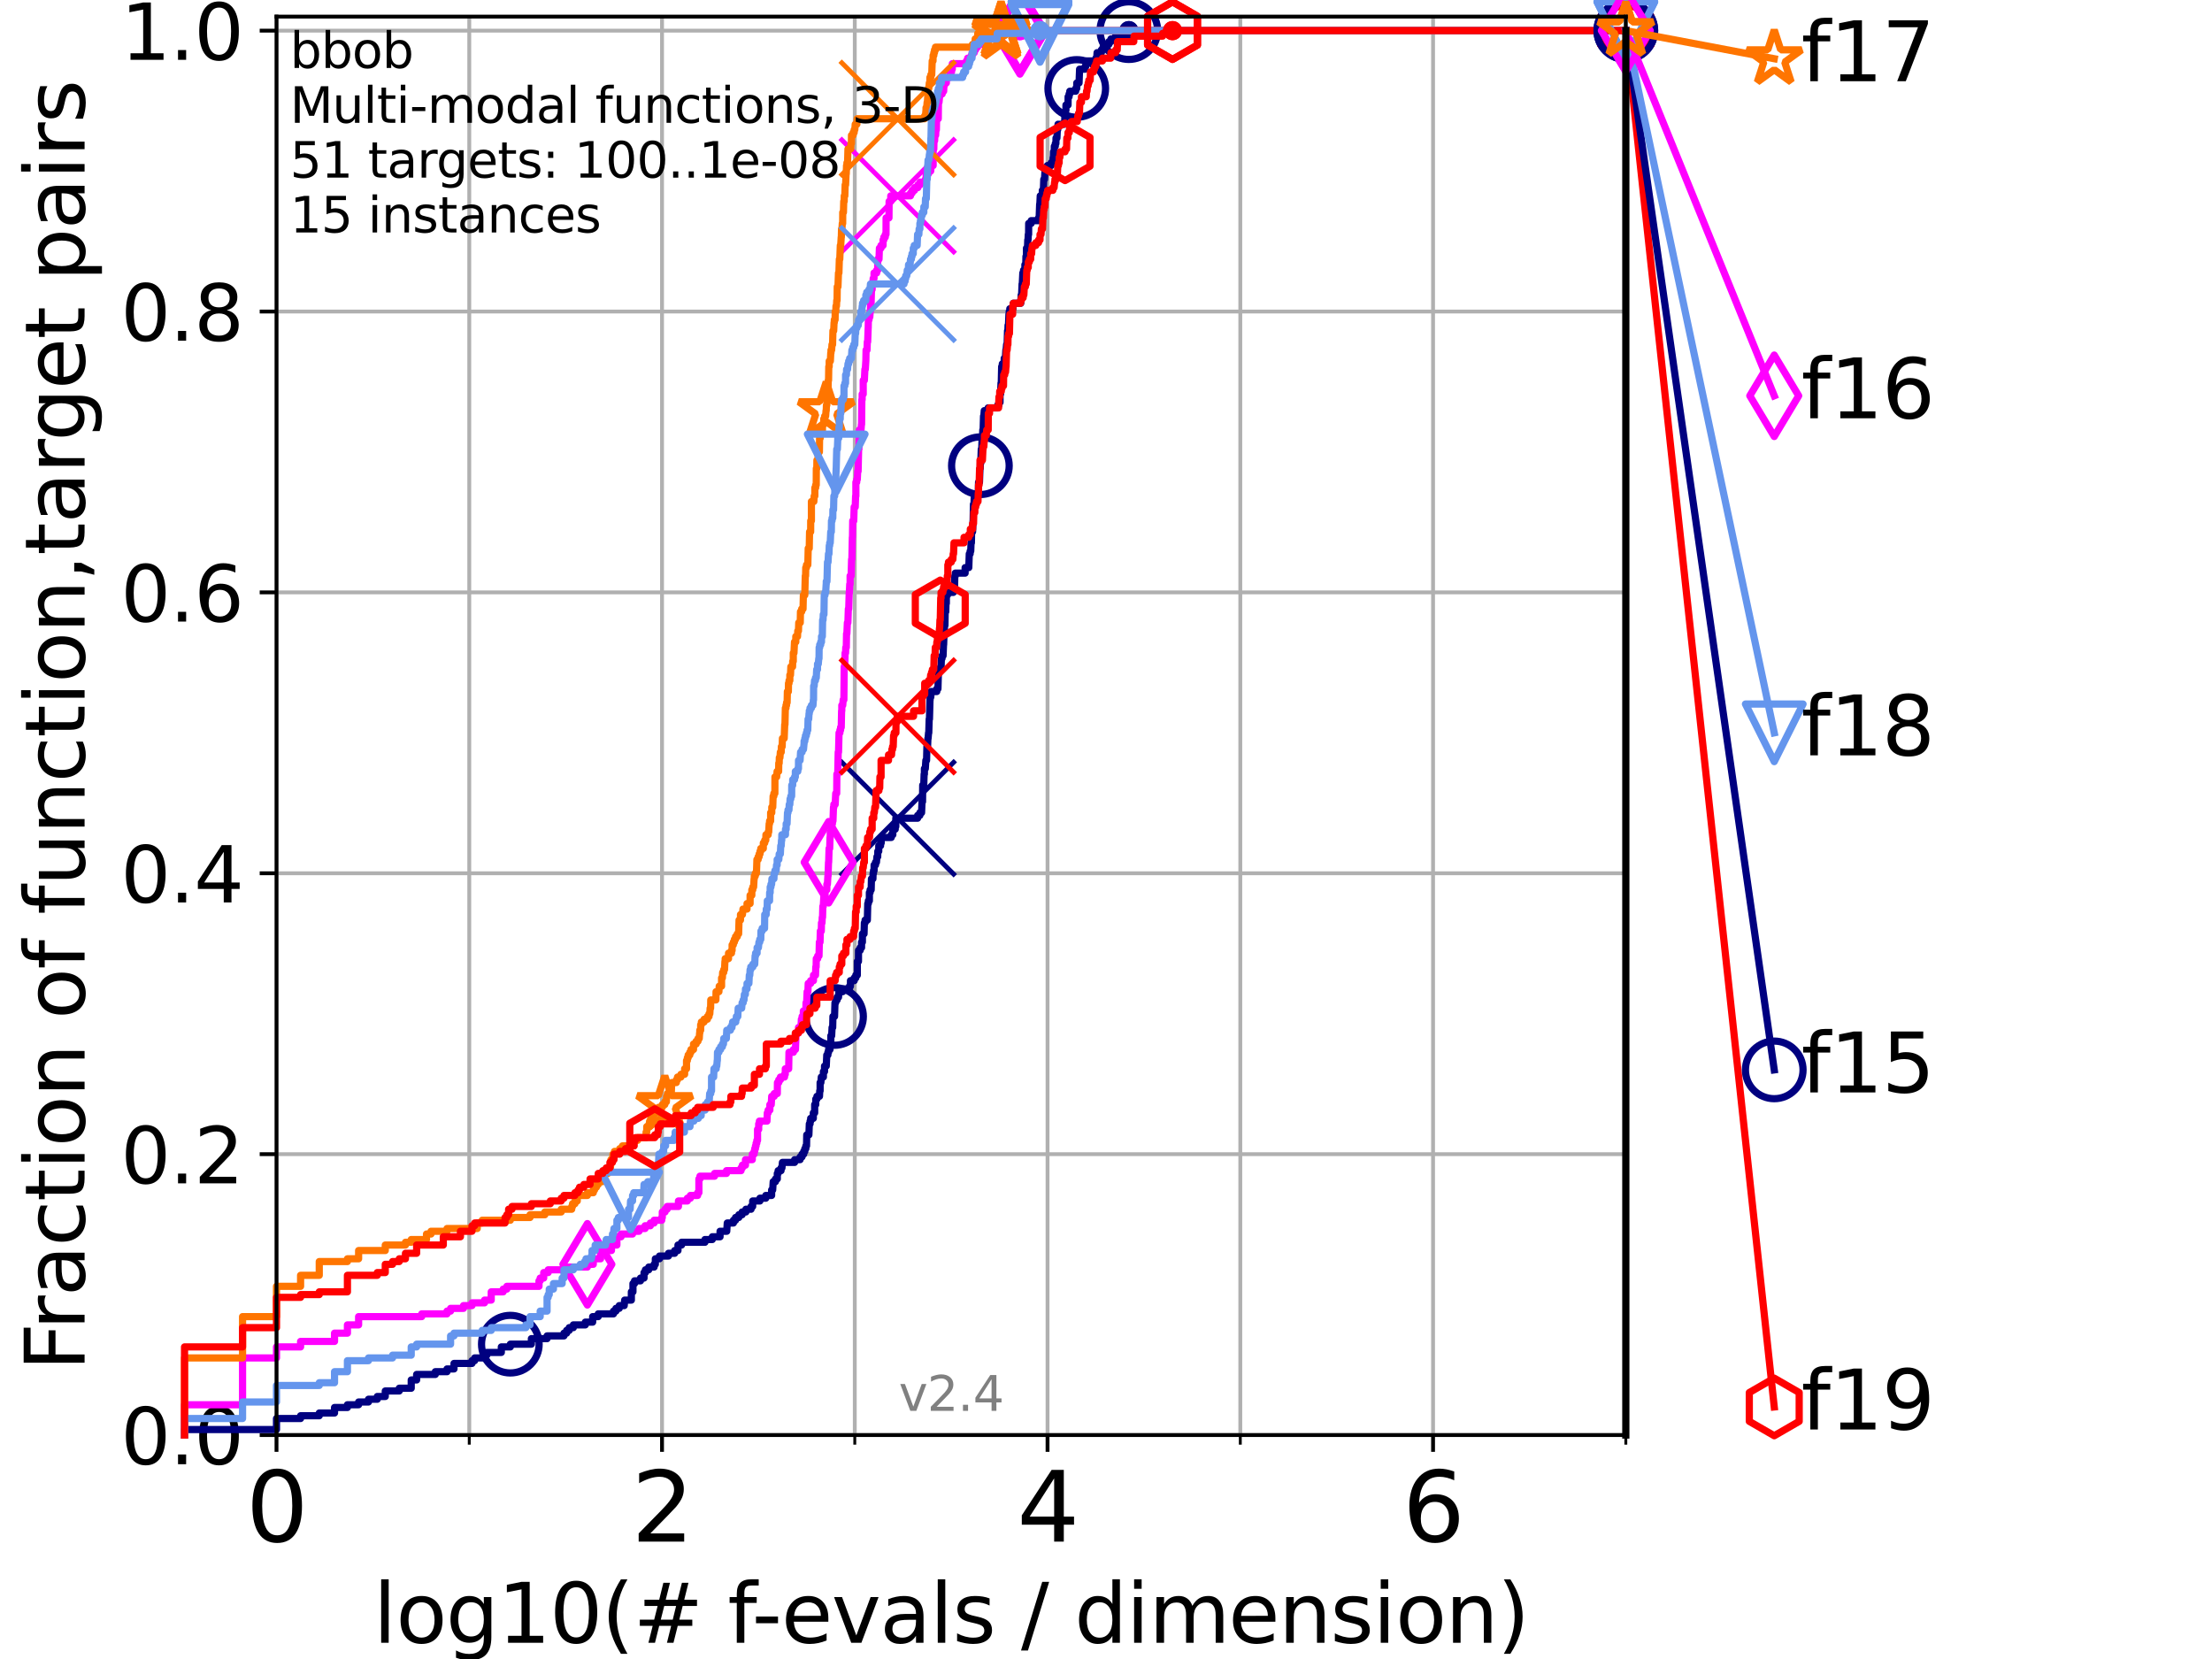 <?xml version="1.0" encoding="utf-8" standalone="no"?>
<!DOCTYPE svg PUBLIC "-//W3C//DTD SVG 1.1//EN"
  "http://www.w3.org/Graphics/SVG/1.1/DTD/svg11.dtd">
<svg height="345.6pt" version="1.1" viewBox="0 0 460.8 345.6" width="460.8pt" xmlns="http://www.w3.org/2000/svg" xmlns:xlink="http://www.w3.org/1999/xlink">
 <defs>
  <style type="text/css">*{stroke-linecap:butt;stroke-linejoin:round;}</style>
 </defs>
 <g id="figure_1">
  <g id="patch_1">
   <path d="M 0 345.6 
L 460.8 345.6 
L 460.8 0 
L 0 0 
z
" style="fill:#ffffff;"/>
  </g>
  <g id="axes_1">
   <g id="patch_2">
    <path d="M 57.6 298.944 
L 338.688 298.944 
L 338.688 3.456 
L 57.6 3.456 
z
" style="fill:#ffffff;"/>
   </g>
   <g id="matplotlib.axis_1">
    <g id="xtick_1">
     <g id="line2d_1">
      <path clip-path="url(#p5d6ac6b84a)" d="M 57.6 298.944 
L 57.6 3.456 
" style="fill:none;stroke:#b0b0b0;stroke-linecap:square;stroke-width:0.8;"/>
     </g>
     <g id="line2d_2">
      <defs>
       <path d="M 0 0 
L 0 3.5 
" id="m5eaec5b3ff" style="stroke:#000000;stroke-width:0.8;"/>
      </defs>
      <g>
       <use style="stroke:#000000;stroke-width:0.8;" x="57.6" xlink:href="#m5eaec5b3ff" y="298.944"/>
      </g>
     </g>
     <g id="text_1">
      <!-- 0 -->
      <g transform="translate(51.237 321.141)scale(0.2 -0.2)">
       <defs>
        <path d="M 2034 4250 
Q 1547 4250 1301 3770 
Q 1056 3291 1056 2328 
Q 1056 1369 1301 889 
Q 1547 409 2034 409 
Q 2525 409 2770 889 
Q 3016 1369 3016 2328 
Q 3016 3291 2770 3770 
Q 2525 4250 2034 4250 
z
M 2034 4750 
Q 2819 4750 3233 4129 
Q 3647 3509 3647 2328 
Q 3647 1150 3233 529 
Q 2819 -91 2034 -91 
Q 1250 -91 836 529 
Q 422 1150 422 2328 
Q 422 3509 836 4129 
Q 1250 4750 2034 4750 
z
" id="DejaVuSans-30" transform="scale(0.016)"/>
       </defs>
       <use xlink:href="#DejaVuSans-30"/>
      </g>
     </g>
    </g>
    <g id="xtick_2">
     <g id="line2d_3">
      <path clip-path="url(#p5d6ac6b84a)" d="M 137.911 298.944 
L 137.911 3.456 
" style="fill:none;stroke:#b0b0b0;stroke-linecap:square;stroke-width:0.8;"/>
     </g>
     <g id="line2d_4">
      <g>
       <use style="stroke:#000000;stroke-width:0.8;" x="137.911" xlink:href="#m5eaec5b3ff" y="298.944"/>
      </g>
     </g>
     <g id="text_2">
      <!-- 2 -->
      <g transform="translate(131.548 321.141)scale(0.2 -0.2)">
       <defs>
        <path d="M 1228 531 
L 3431 531 
L 3431 0 
L 469 0 
L 469 531 
Q 828 903 1448 1529 
Q 2069 2156 2228 2338 
Q 2531 2678 2651 2914 
Q 2772 3150 2772 3378 
Q 2772 3750 2511 3984 
Q 2250 4219 1831 4219 
Q 1534 4219 1204 4116 
Q 875 4013 500 3803 
L 500 4441 
Q 881 4594 1212 4672 
Q 1544 4750 1819 4750 
Q 2544 4750 2975 4387 
Q 3406 4025 3406 3419 
Q 3406 3131 3298 2873 
Q 3191 2616 2906 2266 
Q 2828 2175 2409 1742 
Q 1991 1309 1228 531 
z
" id="DejaVuSans-32" transform="scale(0.016)"/>
       </defs>
       <use xlink:href="#DejaVuSans-32"/>
      </g>
     </g>
    </g>
    <g id="xtick_3">
     <g id="line2d_5">
      <path clip-path="url(#p5d6ac6b84a)" d="M 218.222 298.944 
L 218.222 3.456 
" style="fill:none;stroke:#b0b0b0;stroke-linecap:square;stroke-width:0.8;"/>
     </g>
     <g id="line2d_6">
      <g>
       <use style="stroke:#000000;stroke-width:0.8;" x="218.222" xlink:href="#m5eaec5b3ff" y="298.944"/>
      </g>
     </g>
     <g id="text_3">
      <!-- 4 -->
      <g transform="translate(211.859 321.141)scale(0.2 -0.2)">
       <defs>
        <path d="M 2419 4116 
L 825 1625 
L 2419 1625 
L 2419 4116 
z
M 2253 4666 
L 3047 4666 
L 3047 1625 
L 3713 1625 
L 3713 1100 
L 3047 1100 
L 3047 0 
L 2419 0 
L 2419 1100 
L 313 1100 
L 313 1709 
L 2253 4666 
z
" id="DejaVuSans-34" transform="scale(0.016)"/>
       </defs>
       <use xlink:href="#DejaVuSans-34"/>
      </g>
     </g>
    </g>
    <g id="xtick_4">
     <g id="line2d_7">
      <path clip-path="url(#p5d6ac6b84a)" d="M 298.533 298.944 
L 298.533 3.456 
" style="fill:none;stroke:#b0b0b0;stroke-linecap:square;stroke-width:0.8;"/>
     </g>
     <g id="line2d_8">
      <g>
       <use style="stroke:#000000;stroke-width:0.8;" x="298.533" xlink:href="#m5eaec5b3ff" y="298.944"/>
      </g>
     </g>
     <g id="text_4">
      <!-- 6 -->
      <g transform="translate(292.17 321.141)scale(0.2 -0.2)">
       <defs>
        <path d="M 2113 2584 
Q 1688 2584 1439 2293 
Q 1191 2003 1191 1497 
Q 1191 994 1439 701 
Q 1688 409 2113 409 
Q 2538 409 2786 701 
Q 3034 994 3034 1497 
Q 3034 2003 2786 2293 
Q 2538 2584 2113 2584 
z
M 3366 4563 
L 3366 3988 
Q 3128 4100 2886 4159 
Q 2644 4219 2406 4219 
Q 1781 4219 1451 3797 
Q 1122 3375 1075 2522 
Q 1259 2794 1537 2939 
Q 1816 3084 2150 3084 
Q 2853 3084 3261 2657 
Q 3669 2231 3669 1497 
Q 3669 778 3244 343 
Q 2819 -91 2113 -91 
Q 1303 -91 875 529 
Q 447 1150 447 2328 
Q 447 3434 972 4092 
Q 1497 4750 2381 4750 
Q 2619 4750 2861 4703 
Q 3103 4656 3366 4563 
z
" id="DejaVuSans-36" transform="scale(0.016)"/>
       </defs>
       <use xlink:href="#DejaVuSans-36"/>
      </g>
     </g>
    </g>
    <g id="xtick_5">
     <g id="line2d_9">
      <path clip-path="url(#p5d6ac6b84a)" d="M 97.755 298.944 
L 97.755 3.456 
" style="fill:none;stroke:#b0b0b0;stroke-linecap:square;stroke-width:0.8;"/>
     </g>
     <g id="line2d_10">
      <defs>
       <path d="M 0 0 
L 0 2 
" id="m7bfd27f017" style="stroke:#000000;stroke-width:0.6;"/>
      </defs>
      <g>
       <use style="stroke:#000000;stroke-width:0.6;" x="97.755" xlink:href="#m7bfd27f017" y="298.944"/>
      </g>
     </g>
    </g>
    <g id="xtick_6">
     <g id="line2d_11">
      <path clip-path="url(#p5d6ac6b84a)" d="M 178.066 298.944 
L 178.066 3.456 
" style="fill:none;stroke:#b0b0b0;stroke-linecap:square;stroke-width:0.8;"/>
     </g>
     <g id="line2d_12">
      <g>
       <use style="stroke:#000000;stroke-width:0.6;" x="178.066" xlink:href="#m7bfd27f017" y="298.944"/>
      </g>
     </g>
    </g>
    <g id="xtick_7">
     <g id="line2d_13">
      <path clip-path="url(#p5d6ac6b84a)" d="M 258.377 298.944 
L 258.377 3.456 
" style="fill:none;stroke:#b0b0b0;stroke-linecap:square;stroke-width:0.8;"/>
     </g>
     <g id="line2d_14">
      <g>
       <use style="stroke:#000000;stroke-width:0.6;" x="258.377" xlink:href="#m7bfd27f017" y="298.944"/>
      </g>
     </g>
    </g>
    <g id="xtick_8">
     <g id="line2d_15">
      <path clip-path="url(#p5d6ac6b84a)" d="M 338.688 298.944 
L 338.688 3.456 
" style="fill:none;stroke:#b0b0b0;stroke-linecap:square;stroke-width:0.8;"/>
     </g>
     <g id="line2d_16">
      <g>
       <use style="stroke:#000000;stroke-width:0.6;" x="338.688" xlink:href="#m7bfd27f017" y="298.944"/>
      </g>
     </g>
    </g>
    <g id="text_5">
     <!-- log10(# f-evals / dimension) -->
     <g transform="translate(77.764 342.218)scale(0.17 -0.17)">
      <defs>
       <path d="M 603 4863 
L 1178 4863 
L 1178 0 
L 603 0 
L 603 4863 
z
" id="DejaVuSans-6c" transform="scale(0.016)"/>
       <path d="M 1959 3097 
Q 1497 3097 1228 2736 
Q 959 2375 959 1747 
Q 959 1119 1226 758 
Q 1494 397 1959 397 
Q 2419 397 2687 759 
Q 2956 1122 2956 1747 
Q 2956 2369 2687 2733 
Q 2419 3097 1959 3097 
z
M 1959 3584 
Q 2709 3584 3137 3096 
Q 3566 2609 3566 1747 
Q 3566 888 3137 398 
Q 2709 -91 1959 -91 
Q 1206 -91 779 398 
Q 353 888 353 1747 
Q 353 2609 779 3096 
Q 1206 3584 1959 3584 
z
" id="DejaVuSans-6f" transform="scale(0.016)"/>
       <path d="M 2906 1791 
Q 2906 2416 2648 2759 
Q 2391 3103 1925 3103 
Q 1463 3103 1205 2759 
Q 947 2416 947 1791 
Q 947 1169 1205 825 
Q 1463 481 1925 481 
Q 2391 481 2648 825 
Q 2906 1169 2906 1791 
z
M 3481 434 
Q 3481 -459 3084 -895 
Q 2688 -1331 1869 -1331 
Q 1566 -1331 1297 -1286 
Q 1028 -1241 775 -1147 
L 775 -588 
Q 1028 -725 1275 -790 
Q 1522 -856 1778 -856 
Q 2344 -856 2625 -561 
Q 2906 -266 2906 331 
L 2906 616 
Q 2728 306 2450 153 
Q 2172 0 1784 0 
Q 1141 0 747 490 
Q 353 981 353 1791 
Q 353 2603 747 3093 
Q 1141 3584 1784 3584 
Q 2172 3584 2450 3431 
Q 2728 3278 2906 2969 
L 2906 3500 
L 3481 3500 
L 3481 434 
z
" id="DejaVuSans-67" transform="scale(0.016)"/>
       <path d="M 794 531 
L 1825 531 
L 1825 4091 
L 703 3866 
L 703 4441 
L 1819 4666 
L 2450 4666 
L 2450 531 
L 3481 531 
L 3481 0 
L 794 0 
L 794 531 
z
" id="DejaVuSans-31" transform="scale(0.016)"/>
       <path d="M 1984 4856 
Q 1566 4138 1362 3434 
Q 1159 2731 1159 2009 
Q 1159 1288 1364 580 
Q 1569 -128 1984 -844 
L 1484 -844 
Q 1016 -109 783 600 
Q 550 1309 550 2009 
Q 550 2706 781 3412 
Q 1013 4119 1484 4856 
L 1984 4856 
z
" id="DejaVuSans-28" transform="scale(0.016)"/>
       <path d="M 3272 2816 
L 2363 2816 
L 2100 1772 
L 3016 1772 
L 3272 2816 
z
M 2803 4594 
L 2478 3297 
L 3391 3297 
L 3719 4594 
L 4219 4594 
L 3897 3297 
L 4872 3297 
L 4872 2816 
L 3775 2816 
L 3519 1772 
L 4513 1772 
L 4513 1294 
L 3397 1294 
L 3072 0 
L 2572 0 
L 2894 1294 
L 1978 1294 
L 1656 0 
L 1153 0 
L 1478 1294 
L 494 1294 
L 494 1772 
L 1594 1772 
L 1856 2816 
L 850 2816 
L 850 3297 
L 1978 3297 
L 2297 4594 
L 2803 4594 
z
" id="DejaVuSans-23" transform="scale(0.016)"/>
       <path id="DejaVuSans-20" transform="scale(0.016)"/>
       <path d="M 2375 4863 
L 2375 4384 
L 1825 4384 
Q 1516 4384 1395 4259 
Q 1275 4134 1275 3809 
L 1275 3500 
L 2222 3500 
L 2222 3053 
L 1275 3053 
L 1275 0 
L 697 0 
L 697 3053 
L 147 3053 
L 147 3500 
L 697 3500 
L 697 3744 
Q 697 4328 969 4595 
Q 1241 4863 1831 4863 
L 2375 4863 
z
" id="DejaVuSans-66" transform="scale(0.016)"/>
       <path d="M 313 2009 
L 1997 2009 
L 1997 1497 
L 313 1497 
L 313 2009 
z
" id="DejaVuSans-2d" transform="scale(0.016)"/>
       <path d="M 3597 1894 
L 3597 1613 
L 953 1613 
Q 991 1019 1311 708 
Q 1631 397 2203 397 
Q 2534 397 2845 478 
Q 3156 559 3463 722 
L 3463 178 
Q 3153 47 2828 -22 
Q 2503 -91 2169 -91 
Q 1331 -91 842 396 
Q 353 884 353 1716 
Q 353 2575 817 3079 
Q 1281 3584 2069 3584 
Q 2775 3584 3186 3129 
Q 3597 2675 3597 1894 
z
M 3022 2063 
Q 3016 2534 2758 2815 
Q 2500 3097 2075 3097 
Q 1594 3097 1305 2825 
Q 1016 2553 972 2059 
L 3022 2063 
z
" id="DejaVuSans-65" transform="scale(0.016)"/>
       <path d="M 191 3500 
L 800 3500 
L 1894 563 
L 2988 3500 
L 3597 3500 
L 2284 0 
L 1503 0 
L 191 3500 
z
" id="DejaVuSans-76" transform="scale(0.016)"/>
       <path d="M 2194 1759 
Q 1497 1759 1228 1600 
Q 959 1441 959 1056 
Q 959 750 1161 570 
Q 1363 391 1709 391 
Q 2188 391 2477 730 
Q 2766 1069 2766 1631 
L 2766 1759 
L 2194 1759 
z
M 3341 1997 
L 3341 0 
L 2766 0 
L 2766 531 
Q 2569 213 2275 61 
Q 1981 -91 1556 -91 
Q 1019 -91 701 211 
Q 384 513 384 1019 
Q 384 1609 779 1909 
Q 1175 2209 1959 2209 
L 2766 2209 
L 2766 2266 
Q 2766 2663 2505 2880 
Q 2244 3097 1772 3097 
Q 1472 3097 1187 3025 
Q 903 2953 641 2809 
L 641 3341 
Q 956 3463 1253 3523 
Q 1550 3584 1831 3584 
Q 2591 3584 2966 3190 
Q 3341 2797 3341 1997 
z
" id="DejaVuSans-61" transform="scale(0.016)"/>
       <path d="M 2834 3397 
L 2834 2853 
Q 2591 2978 2328 3040 
Q 2066 3103 1784 3103 
Q 1356 3103 1142 2972 
Q 928 2841 928 2578 
Q 928 2378 1081 2264 
Q 1234 2150 1697 2047 
L 1894 2003 
Q 2506 1872 2764 1633 
Q 3022 1394 3022 966 
Q 3022 478 2636 193 
Q 2250 -91 1575 -91 
Q 1294 -91 989 -36 
Q 684 19 347 128 
L 347 722 
Q 666 556 975 473 
Q 1284 391 1588 391 
Q 1994 391 2212 530 
Q 2431 669 2431 922 
Q 2431 1156 2273 1281 
Q 2116 1406 1581 1522 
L 1381 1569 
Q 847 1681 609 1914 
Q 372 2147 372 2553 
Q 372 3047 722 3315 
Q 1072 3584 1716 3584 
Q 2034 3584 2315 3537 
Q 2597 3491 2834 3397 
z
" id="DejaVuSans-73" transform="scale(0.016)"/>
       <path d="M 1625 4666 
L 2156 4666 
L 531 -594 
L 0 -594 
L 1625 4666 
z
" id="DejaVuSans-2f" transform="scale(0.016)"/>
       <path d="M 2906 2969 
L 2906 4863 
L 3481 4863 
L 3481 0 
L 2906 0 
L 2906 525 
Q 2725 213 2448 61 
Q 2172 -91 1784 -91 
Q 1150 -91 751 415 
Q 353 922 353 1747 
Q 353 2572 751 3078 
Q 1150 3584 1784 3584 
Q 2172 3584 2448 3432 
Q 2725 3281 2906 2969 
z
M 947 1747 
Q 947 1113 1208 752 
Q 1469 391 1925 391 
Q 2381 391 2643 752 
Q 2906 1113 2906 1747 
Q 2906 2381 2643 2742 
Q 2381 3103 1925 3103 
Q 1469 3103 1208 2742 
Q 947 2381 947 1747 
z
" id="DejaVuSans-64" transform="scale(0.016)"/>
       <path d="M 603 3500 
L 1178 3500 
L 1178 0 
L 603 0 
L 603 3500 
z
M 603 4863 
L 1178 4863 
L 1178 4134 
L 603 4134 
L 603 4863 
z
" id="DejaVuSans-69" transform="scale(0.016)"/>
       <path d="M 3328 2828 
Q 3544 3216 3844 3400 
Q 4144 3584 4550 3584 
Q 5097 3584 5394 3201 
Q 5691 2819 5691 2113 
L 5691 0 
L 5113 0 
L 5113 2094 
Q 5113 2597 4934 2840 
Q 4756 3084 4391 3084 
Q 3944 3084 3684 2787 
Q 3425 2491 3425 1978 
L 3425 0 
L 2847 0 
L 2847 2094 
Q 2847 2600 2669 2842 
Q 2491 3084 2119 3084 
Q 1678 3084 1418 2786 
Q 1159 2488 1159 1978 
L 1159 0 
L 581 0 
L 581 3500 
L 1159 3500 
L 1159 2956 
Q 1356 3278 1631 3431 
Q 1906 3584 2284 3584 
Q 2666 3584 2933 3390 
Q 3200 3197 3328 2828 
z
" id="DejaVuSans-6d" transform="scale(0.016)"/>
       <path d="M 3513 2113 
L 3513 0 
L 2938 0 
L 2938 2094 
Q 2938 2591 2744 2837 
Q 2550 3084 2163 3084 
Q 1697 3084 1428 2787 
Q 1159 2491 1159 1978 
L 1159 0 
L 581 0 
L 581 3500 
L 1159 3500 
L 1159 2956 
Q 1366 3272 1645 3428 
Q 1925 3584 2291 3584 
Q 2894 3584 3203 3211 
Q 3513 2838 3513 2113 
z
" id="DejaVuSans-6e" transform="scale(0.016)"/>
       <path d="M 513 4856 
L 1013 4856 
Q 1481 4119 1714 3412 
Q 1947 2706 1947 2009 
Q 1947 1309 1714 600 
Q 1481 -109 1013 -844 
L 513 -844 
Q 928 -128 1133 580 
Q 1338 1288 1338 2009 
Q 1338 2731 1133 3434 
Q 928 4138 513 4856 
z
" id="DejaVuSans-29" transform="scale(0.016)"/>
      </defs>
      <use xlink:href="#DejaVuSans-6c"/>
      <use x="27.783" xlink:href="#DejaVuSans-6f"/>
      <use x="88.965" xlink:href="#DejaVuSans-67"/>
      <use x="152.441" xlink:href="#DejaVuSans-31"/>
      <use x="216.064" xlink:href="#DejaVuSans-30"/>
      <use x="279.688" xlink:href="#DejaVuSans-28"/>
      <use x="318.701" xlink:href="#DejaVuSans-23"/>
      <use x="402.49" xlink:href="#DejaVuSans-20"/>
      <use x="434.277" xlink:href="#DejaVuSans-66"/>
      <use x="463.982" xlink:href="#DejaVuSans-2d"/>
      <use x="500.066" xlink:href="#DejaVuSans-65"/>
      <use x="561.59" xlink:href="#DejaVuSans-76"/>
      <use x="620.77" xlink:href="#DejaVuSans-61"/>
      <use x="682.049" xlink:href="#DejaVuSans-6c"/>
      <use x="709.832" xlink:href="#DejaVuSans-73"/>
      <use x="761.932" xlink:href="#DejaVuSans-20"/>
      <use x="793.719" xlink:href="#DejaVuSans-2f"/>
      <use x="827.41" xlink:href="#DejaVuSans-20"/>
      <use x="859.197" xlink:href="#DejaVuSans-64"/>
      <use x="922.674" xlink:href="#DejaVuSans-69"/>
      <use x="950.457" xlink:href="#DejaVuSans-6d"/>
      <use x="1047.869" xlink:href="#DejaVuSans-65"/>
      <use x="1109.393" xlink:href="#DejaVuSans-6e"/>
      <use x="1172.771" xlink:href="#DejaVuSans-73"/>
      <use x="1224.871" xlink:href="#DejaVuSans-69"/>
      <use x="1252.654" xlink:href="#DejaVuSans-6f"/>
      <use x="1313.836" xlink:href="#DejaVuSans-6e"/>
      <use x="1377.215" xlink:href="#DejaVuSans-29"/>
     </g>
    </g>
   </g>
   <g id="matplotlib.axis_2">
    <g id="ytick_1">
     <g id="line2d_17">
      <path clip-path="url(#p5d6ac6b84a)" d="M 57.6 298.944 
L 338.688 298.944 
" style="fill:none;stroke:#b0b0b0;stroke-linecap:square;stroke-width:0.8;"/>
     </g>
     <g id="line2d_18">
      <defs>
       <path d="M 0 0 
L -3.5 0 
" id="mc8e8400305" style="stroke:#000000;stroke-width:0.8;"/>
      </defs>
      <g>
       <use style="stroke:#000000;stroke-width:0.8;" x="57.6" xlink:href="#mc8e8400305" y="298.944"/>
      </g>
     </g>
     <g id="text_6">
      <!-- 0.0 -->
      <g transform="translate(25.155 305.023)scale(0.16 -0.16)">
       <defs>
        <path d="M 684 794 
L 1344 794 
L 1344 0 
L 684 0 
L 684 794 
z
" id="DejaVuSans-2e" transform="scale(0.016)"/>
       </defs>
       <use xlink:href="#DejaVuSans-30"/>
       <use x="63.623" xlink:href="#DejaVuSans-2e"/>
       <use x="95.41" xlink:href="#DejaVuSans-30"/>
      </g>
     </g>
    </g>
    <g id="ytick_2">
     <g id="line2d_19">
      <path clip-path="url(#p5d6ac6b84a)" d="M 57.6 240.432 
L 338.688 240.432 
" style="fill:none;stroke:#b0b0b0;stroke-linecap:square;stroke-width:0.8;"/>
     </g>
     <g id="line2d_20">
      <g>
       <use style="stroke:#000000;stroke-width:0.8;" x="57.6" xlink:href="#mc8e8400305" y="240.432"/>
      </g>
     </g>
     <g id="text_7">
      <!-- 0.2 -->
      <g transform="translate(25.155 246.51)scale(0.16 -0.16)">
       <use xlink:href="#DejaVuSans-30"/>
       <use x="63.623" xlink:href="#DejaVuSans-2e"/>
       <use x="95.41" xlink:href="#DejaVuSans-32"/>
      </g>
     </g>
    </g>
    <g id="ytick_3">
     <g id="line2d_21">
      <path clip-path="url(#p5d6ac6b84a)" d="M 57.6 181.919 
L 338.688 181.919 
" style="fill:none;stroke:#b0b0b0;stroke-linecap:square;stroke-width:0.8;"/>
     </g>
     <g id="line2d_22">
      <g>
       <use style="stroke:#000000;stroke-width:0.8;" x="57.6" xlink:href="#mc8e8400305" y="181.919"/>
      </g>
     </g>
     <g id="text_8">
      <!-- 0.4 -->
      <g transform="translate(25.155 187.998)scale(0.16 -0.16)">
       <use xlink:href="#DejaVuSans-30"/>
       <use x="63.623" xlink:href="#DejaVuSans-2e"/>
       <use x="95.41" xlink:href="#DejaVuSans-34"/>
      </g>
     </g>
    </g>
    <g id="ytick_4">
     <g id="line2d_23">
      <path clip-path="url(#p5d6ac6b84a)" d="M 57.6 123.407 
L 338.688 123.407 
" style="fill:none;stroke:#b0b0b0;stroke-linecap:square;stroke-width:0.8;"/>
     </g>
     <g id="line2d_24">
      <g>
       <use style="stroke:#000000;stroke-width:0.8;" x="57.6" xlink:href="#mc8e8400305" y="123.407"/>
      </g>
     </g>
     <g id="text_9">
      <!-- 0.6 -->
      <g transform="translate(25.155 129.485)scale(0.16 -0.16)">
       <use xlink:href="#DejaVuSans-30"/>
       <use x="63.623" xlink:href="#DejaVuSans-2e"/>
       <use x="95.41" xlink:href="#DejaVuSans-36"/>
      </g>
     </g>
    </g>
    <g id="ytick_5">
     <g id="line2d_25">
      <path clip-path="url(#p5d6ac6b84a)" d="M 57.6 64.894 
L 338.688 64.894 
" style="fill:none;stroke:#b0b0b0;stroke-linecap:square;stroke-width:0.8;"/>
     </g>
     <g id="line2d_26">
      <g>
       <use style="stroke:#000000;stroke-width:0.8;" x="57.6" xlink:href="#mc8e8400305" y="64.894"/>
      </g>
     </g>
     <g id="text_10">
      <!-- 0.8 -->
      <g transform="translate(25.155 70.973)scale(0.16 -0.16)">
       <defs>
        <path d="M 2034 2216 
Q 1584 2216 1326 1975 
Q 1069 1734 1069 1313 
Q 1069 891 1326 650 
Q 1584 409 2034 409 
Q 2484 409 2743 651 
Q 3003 894 3003 1313 
Q 3003 1734 2745 1975 
Q 2488 2216 2034 2216 
z
M 1403 2484 
Q 997 2584 770 2862 
Q 544 3141 544 3541 
Q 544 4100 942 4425 
Q 1341 4750 2034 4750 
Q 2731 4750 3128 4425 
Q 3525 4100 3525 3541 
Q 3525 3141 3298 2862 
Q 3072 2584 2669 2484 
Q 3125 2378 3379 2068 
Q 3634 1759 3634 1313 
Q 3634 634 3220 271 
Q 2806 -91 2034 -91 
Q 1263 -91 848 271 
Q 434 634 434 1313 
Q 434 1759 690 2068 
Q 947 2378 1403 2484 
z
M 1172 3481 
Q 1172 3119 1398 2916 
Q 1625 2713 2034 2713 
Q 2441 2713 2670 2916 
Q 2900 3119 2900 3481 
Q 2900 3844 2670 4047 
Q 2441 4250 2034 4250 
Q 1625 4250 1398 4047 
Q 1172 3844 1172 3481 
z
" id="DejaVuSans-38" transform="scale(0.016)"/>
       </defs>
       <use xlink:href="#DejaVuSans-30"/>
       <use x="63.623" xlink:href="#DejaVuSans-2e"/>
       <use x="95.41" xlink:href="#DejaVuSans-38"/>
      </g>
     </g>
    </g>
    <g id="ytick_6">
     <g id="line2d_27">
      <path clip-path="url(#p5d6ac6b84a)" d="M 57.6 6.382 
L 338.688 6.382 
" style="fill:none;stroke:#b0b0b0;stroke-linecap:square;stroke-width:0.8;"/>
     </g>
     <g id="line2d_28">
      <g>
       <use style="stroke:#000000;stroke-width:0.8;" x="57.6" xlink:href="#mc8e8400305" y="6.382"/>
      </g>
     </g>
     <g id="text_11">
      <!-- 1.0 -->
      <g transform="translate(25.155 12.46)scale(0.16 -0.16)">
       <use xlink:href="#DejaVuSans-31"/>
       <use x="63.623" xlink:href="#DejaVuSans-2e"/>
       <use x="95.41" xlink:href="#DejaVuSans-30"/>
      </g>
     </g>
    </g>
    <g id="text_12">
     <!-- Fraction of function,target pairs -->
     <g transform="translate(17.62 285.585)rotate(-90)scale(0.17 -0.17)">
      <defs>
       <path d="M 628 4666 
L 3309 4666 
L 3309 4134 
L 1259 4134 
L 1259 2759 
L 3109 2759 
L 3109 2228 
L 1259 2228 
L 1259 0 
L 628 0 
L 628 4666 
z
" id="DejaVuSans-46" transform="scale(0.016)"/>
       <path d="M 2631 2963 
Q 2534 3019 2420 3045 
Q 2306 3072 2169 3072 
Q 1681 3072 1420 2755 
Q 1159 2438 1159 1844 
L 1159 0 
L 581 0 
L 581 3500 
L 1159 3500 
L 1159 2956 
Q 1341 3275 1631 3429 
Q 1922 3584 2338 3584 
Q 2397 3584 2469 3576 
Q 2541 3569 2628 3553 
L 2631 2963 
z
" id="DejaVuSans-72" transform="scale(0.016)"/>
       <path d="M 3122 3366 
L 3122 2828 
Q 2878 2963 2633 3030 
Q 2388 3097 2138 3097 
Q 1578 3097 1268 2742 
Q 959 2388 959 1747 
Q 959 1106 1268 751 
Q 1578 397 2138 397 
Q 2388 397 2633 464 
Q 2878 531 3122 666 
L 3122 134 
Q 2881 22 2623 -34 
Q 2366 -91 2075 -91 
Q 1284 -91 818 406 
Q 353 903 353 1747 
Q 353 2603 823 3093 
Q 1294 3584 2113 3584 
Q 2378 3584 2631 3529 
Q 2884 3475 3122 3366 
z
" id="DejaVuSans-63" transform="scale(0.016)"/>
       <path d="M 1172 4494 
L 1172 3500 
L 2356 3500 
L 2356 3053 
L 1172 3053 
L 1172 1153 
Q 1172 725 1289 603 
Q 1406 481 1766 481 
L 2356 481 
L 2356 0 
L 1766 0 
Q 1100 0 847 248 
Q 594 497 594 1153 
L 594 3053 
L 172 3053 
L 172 3500 
L 594 3500 
L 594 4494 
L 1172 4494 
z
" id="DejaVuSans-74" transform="scale(0.016)"/>
       <path d="M 544 1381 
L 544 3500 
L 1119 3500 
L 1119 1403 
Q 1119 906 1312 657 
Q 1506 409 1894 409 
Q 2359 409 2629 706 
Q 2900 1003 2900 1516 
L 2900 3500 
L 3475 3500 
L 3475 0 
L 2900 0 
L 2900 538 
Q 2691 219 2414 64 
Q 2138 -91 1772 -91 
Q 1169 -91 856 284 
Q 544 659 544 1381 
z
M 1991 3584 
L 1991 3584 
z
" id="DejaVuSans-75" transform="scale(0.016)"/>
       <path d="M 750 794 
L 1409 794 
L 1409 256 
L 897 -744 
L 494 -744 
L 750 256 
L 750 794 
z
" id="DejaVuSans-2c" transform="scale(0.016)"/>
       <path d="M 1159 525 
L 1159 -1331 
L 581 -1331 
L 581 3500 
L 1159 3500 
L 1159 2969 
Q 1341 3281 1617 3432 
Q 1894 3584 2278 3584 
Q 2916 3584 3314 3078 
Q 3713 2572 3713 1747 
Q 3713 922 3314 415 
Q 2916 -91 2278 -91 
Q 1894 -91 1617 61 
Q 1341 213 1159 525 
z
M 3116 1747 
Q 3116 2381 2855 2742 
Q 2594 3103 2138 3103 
Q 1681 3103 1420 2742 
Q 1159 2381 1159 1747 
Q 1159 1113 1420 752 
Q 1681 391 2138 391 
Q 2594 391 2855 752 
Q 3116 1113 3116 1747 
z
" id="DejaVuSans-70" transform="scale(0.016)"/>
      </defs>
      <use xlink:href="#DejaVuSans-46"/>
      <use x="50.27" xlink:href="#DejaVuSans-72"/>
      <use x="91.383" xlink:href="#DejaVuSans-61"/>
      <use x="152.662" xlink:href="#DejaVuSans-63"/>
      <use x="207.643" xlink:href="#DejaVuSans-74"/>
      <use x="246.852" xlink:href="#DejaVuSans-69"/>
      <use x="274.635" xlink:href="#DejaVuSans-6f"/>
      <use x="335.816" xlink:href="#DejaVuSans-6e"/>
      <use x="399.195" xlink:href="#DejaVuSans-20"/>
      <use x="430.982" xlink:href="#DejaVuSans-6f"/>
      <use x="492.164" xlink:href="#DejaVuSans-66"/>
      <use x="527.369" xlink:href="#DejaVuSans-20"/>
      <use x="559.156" xlink:href="#DejaVuSans-66"/>
      <use x="594.361" xlink:href="#DejaVuSans-75"/>
      <use x="657.74" xlink:href="#DejaVuSans-6e"/>
      <use x="721.119" xlink:href="#DejaVuSans-63"/>
      <use x="776.1" xlink:href="#DejaVuSans-74"/>
      <use x="815.309" xlink:href="#DejaVuSans-69"/>
      <use x="843.092" xlink:href="#DejaVuSans-6f"/>
      <use x="904.273" xlink:href="#DejaVuSans-6e"/>
      <use x="967.652" xlink:href="#DejaVuSans-2c"/>
      <use x="999.439" xlink:href="#DejaVuSans-74"/>
      <use x="1038.648" xlink:href="#DejaVuSans-61"/>
      <use x="1099.928" xlink:href="#DejaVuSans-72"/>
      <use x="1139.291" xlink:href="#DejaVuSans-67"/>
      <use x="1202.768" xlink:href="#DejaVuSans-65"/>
      <use x="1264.291" xlink:href="#DejaVuSans-74"/>
      <use x="1303.5" xlink:href="#DejaVuSans-20"/>
      <use x="1335.287" xlink:href="#DejaVuSans-70"/>
      <use x="1398.764" xlink:href="#DejaVuSans-61"/>
      <use x="1460.043" xlink:href="#DejaVuSans-69"/>
      <use x="1487.826" xlink:href="#DejaVuSans-72"/>
      <use x="1528.939" xlink:href="#DejaVuSans-73"/>
     </g>
    </g>
   </g>
   <g id="line2d_29">
    <defs>
     <path d="M 0 1.5 
C 0.398 1.5 0.779 1.342 1.061 1.061 
C 1.342 0.779 1.5 0.398 1.5 0 
C 1.5 -0.398 1.342 -0.779 1.061 -1.061 
C 0.779 -1.342 0.398 -1.5 0 -1.5 
C -0.398 -1.5 -0.779 -1.342 -1.061 -1.061 
C -1.342 -0.779 -1.5 -0.398 -1.5 0 
C -1.5 0.398 -1.342 0.779 -1.061 1.061 
C -0.779 1.342 -0.398 1.5 0 1.5 
z
" id="m10f5ecb505" style="stroke:#000080;"/>
    </defs>
    <g>
     <use style="fill:#000080;stroke:#000080;" x="235.155" xlink:href="#m10f5ecb505" y="6.382"/>
     <use style="fill:#000080;stroke:#000080;" x="235.155" xlink:href="#m10f5ecb505" y="6.382"/>
    </g>
   </g>
   <g id="line2d_30">
    <path d="M 38.441 298.944 
L 38.441 297.797 
L 57.6 297.797 
L 57.6 295.502 
L 62.617 295.502 
L 62.617 294.928 
L 66.508 294.928 
L 66.508 294.355 
L 69.688 294.355 
L 69.688 293.207 
L 72.376 293.207 
L 72.376 292.634 
L 74.705 292.634 
L 74.705 292.06 
L 76.759 292.06 
L 76.759 291.487 
L 78.596 291.487 
L 78.596 290.913 
L 80.259 290.913 
L 80.259 289.766 
L 83.172 289.766 
L 83.172 289.192 
L 85.667 289.192 
L 85.667 287.471 
L 86.793 287.471 
L 86.793 286.324 
L 90.684 286.324 
L 90.684 285.75 
L 93.122 285.75 
L 93.122 285.176 
L 94.576 285.176 
L 94.576 284.029 
L 98.327 284.029 
L 98.327 283.455 
L 98.881 283.455 
L 98.881 282.882 
L 100.935 282.882 
L 100.935 282.308 
L 101.413 282.308 
L 101.413 281.734 
L 104.435 281.734 
L 104.435 280.587 
L 106.312 280.587 
L 106.312 280.013 
L 110.694 280.013 
L 110.694 278.866 
L 113.966 278.866 
L 113.966 278.293 
L 117.486 278.293 
L 117.486 277.719 
L 118.04 277.719 
L 118.04 277.145 
L 118.577 277.145 
L 118.577 276.572 
L 119.436 276.572 
L 119.436 275.998 
L 121.931 275.998 
L 121.931 275.424 
L 123.461 275.424 
L 123.461 274.277 
L 124.62 274.277 
L 124.62 273.703 
L 127.799 273.703 
L 127.799 273.13 
L 128.311 273.13 
L 128.311 272.556 
L 129.002 272.556 
L 129.002 271.982 
L 130.037 271.982 
L 130.128 270.835 
L 131.524 270.835 
L 131.524 269.114 
L 131.856 269.114 
L 131.856 267.393 
L 132.182 267.393 
L 132.182 266.82 
L 133.428 266.82 
L 133.428 266.246 
L 134.164 266.246 
L 134.164 265.099 
L 134.45 265.099 
L 134.45 264.525 
L 135.145 264.525 
L 135.145 263.951 
L 136.266 263.951 
L 136.266 263.378 
L 136.52 263.378 
L 136.52 262.23 
L 137.38 262.23 
L 137.38 261.657 
L 139.253 261.657 
L 139.253 261.083 
L 140.549 261.083 
L 140.549 260.509 
L 141.235 260.509 
L 141.235 259.362 
L 141.987 259.362 
L 141.987 258.788 
L 146.854 258.788 
L 146.854 258.215 
L 148.386 258.215 
L 148.386 257.641 
L 149.999 257.641 
L 149.999 256.494 
L 151.395 256.494 
L 151.502 254.773 
L 152.786 254.773 
L 152.786 254.199 
L 153.227 254.199 
L 153.227 253.626 
L 153.914 253.626 
L 153.914 253.052 
L 154.597 253.052 
L 154.597 252.478 
L 155.383 252.478 
L 155.383 251.905 
L 156.459 251.905 
L 156.459 251.331 
L 156.796 251.331 
L 156.796 250.184 
L 158.304 250.184 
L 158.304 249.61 
L 159.524 249.61 
L 159.524 249.036 
L 160.743 249.036 
L 160.743 247.889 
L 160.961 247.889 
L 161.07 246.168 
L 161.541 246.168 
L 161.541 245.594 
L 161.926 245.594 
L 161.926 244.447 
L 162.101 244.447 
L 162.101 243.873 
L 162.701 243.873 
L 162.701 243.3 
L 162.896 243.3 
L 162.993 242.152 
L 165.531 242.152 
L 165.531 241.579 
L 166.673 241.579 
L 166.673 241.005 
L 167.071 241.005 
L 167.071 240.432 
L 167.428 240.432 
L 167.428 239.858 
L 167.662 239.858 
L 167.662 239.284 
L 167.871 239.284 
L 167.871 238.711 
L 168.017 238.711 
L 168.058 236.416 
L 168.506 236.416 
L 168.597 234.121 
L 168.756 234.121 
L 168.756 233.548 
L 168.875 233.548 
L 168.875 232.974 
L 169.427 232.974 
L 169.427 231.827 
L 169.711 231.827 
L 169.711 230.106 
L 169.935 230.106 
L 169.935 228.958 
L 170.183 228.958 
L 170.183 228.385 
L 170.714 228.385 
L 170.767 227.238 
L 170.846 227.238 
L 170.846 225.517 
L 171.004 225.517 
L 171.091 224.369 
L 171.528 224.369 
L 171.528 223.222 
L 171.763 223.222 
L 171.763 222.075 
L 172.126 222.075 
L 172.232 219.78 
L 172.466 219.78 
L 172.466 219.206 
L 172.602 219.206 
L 172.602 218.633 
L 172.909 218.633 
L 172.909 217.485 
L 173.073 217.485 
L 173.08 215.765 
L 173.25 215.765 
L 173.334 214.044 
L 173.463 214.044 
L 173.516 211.749 
L 173.852 211.749 
L 173.941 208.881 
L 174.08 208.881 
L 174.08 208.307 
L 174.391 208.307 
L 174.391 207.733 
L 174.683 207.733 
L 174.754 206.586 
L 175.551 206.586 
L 175.551 206.012 
L 176.962 206.012 
L 176.962 205.439 
L 177.166 205.439 
L 177.166 204.291 
L 177.95 204.291 
L 177.95 203.718 
L 178.28 203.718 
L 178.28 203.144 
L 178.593 203.144 
L 178.599 200.276 
L 178.834 200.276 
L 178.845 197.981 
L 179.192 197.981 
L 179.192 197.408 
L 179.478 197.408 
L 179.478 196.26 
L 179.654 196.26 
L 179.654 194.539 
L 179.996 194.539 
L 180.063 192.245 
L 180.213 192.245 
L 180.213 191.671 
L 180.685 191.671 
L 180.77 188.229 
L 180.894 188.229 
L 180.894 187.656 
L 181.105 187.656 
L 181.105 185.935 
L 181.26 185.935 
L 181.26 185.361 
L 181.482 185.361 
L 181.539 183.066 
L 181.846 183.066 
L 181.879 181.919 
L 181.967 181.919 
L 181.967 181.345 
L 182.092 181.345 
L 182.092 180.198 
L 182.385 180.198 
L 182.385 179.624 
L 182.579 179.624 
L 182.682 178.477 
L 182.842 178.477 
L 182.864 177.33 
L 183.061 177.33 
L 183.061 176.183 
L 183.437 176.183 
L 183.437 175.609 
L 183.569 175.609 
L 183.569 174.462 
L 185.66 174.462 
L 185.66 173.888 
L 185.992 173.888 
L 185.992 172.741 
L 186.494 172.741 
L 186.494 172.167 
L 186.615 172.167 
L 186.615 170.446 
L 191.157 170.446 
L 191.157 169.872 
L 191.622 169.872 
L 191.622 169.299 
L 191.979 169.299 
L 192.076 167.004 
L 192.182 167.004 
L 192.216 163.562 
L 192.434 163.562 
L 192.511 161.268 
L 192.571 161.268 
L 192.571 160.12 
L 192.76 160.12 
L 192.87 158.399 
L 193.021 158.399 
L 193.09 155.531 
L 193.229 155.531 
L 193.3 153.81 
L 193.341 153.81 
L 193.435 152.663 
L 193.479 152.663 
L 193.567 149.795 
L 193.624 149.795 
L 193.731 145.779 
L 193.76 145.779 
L 193.76 145.205 
L 193.906 145.205 
L 193.964 144.058 
L 195.149 144.058 
L 195.149 143.484 
L 195.392 143.484 
L 195.489 140.042 
L 195.735 140.042 
L 195.735 139.469 
L 195.941 139.469 
L 195.941 138.895 
L 196.053 138.895 
L 196.107 137.174 
L 196.241 137.174 
L 196.241 136.601 
L 196.459 136.601 
L 196.552 134.306 
L 196.576 134.306 
L 196.636 132.585 
L 196.706 132.585 
L 196.758 130.29 
L 196.849 130.29 
L 196.899 127.422 
L 197.023 127.422 
L 197.068 125.701 
L 197.138 125.701 
L 197.148 123.98 
L 197.374 123.98 
L 197.374 123.407 
L 198.596 123.407 
L 198.596 122.833 
L 198.842 122.833 
L 198.902 119.965 
L 199.003 119.965 
L 199.003 119.391 
L 201.053 119.391 
L 201.053 118.244 
L 201.816 118.244 
L 201.918 115.375 
L 202.099 115.375 
L 202.099 114.802 
L 202.225 114.802 
L 202.287 113.081 
L 202.361 113.081 
L 202.401 110.786 
L 202.605 110.786 
L 202.707 108.492 
L 202.717 108.492 
L 202.782 105.05 
L 202.907 105.05 
L 202.956 103.329 
L 203.789 103.329 
L 203.848 100.461 
L 204.044 100.461 
L 204.142 97.592 
L 204.199 97.592 
L 204.233 96.445 
L 204.317 96.445 
L 204.413 93.577 
L 204.513 93.577 
L 204.567 91.856 
L 204.644 91.856 
L 204.734 89.561 
L 204.804 89.561 
L 204.887 86.693 
L 204.949 86.693 
L 205.039 85.546 
L 205.836 85.546 
L 205.836 84.972 
L 207.845 84.972 
L 207.845 84.398 
L 208.082 84.398 
L 208.082 83.825 
L 208.321 83.825 
L 208.33 82.104 
L 208.437 82.104 
L 208.527 79.809 
L 208.583 79.809 
L 208.663 76.367 
L 208.798 76.367 
L 208.798 75.793 
L 209.196 75.793 
L 209.196 74.646 
L 209.432 74.646 
L 209.535 72.925 
L 209.585 72.925 
L 209.691 71.778 
L 209.806 71.778 
L 209.886 68.91 
L 209.959 68.91 
L 209.998 67.762 
L 210.08 67.762 
L 210.179 65.468 
L 210.233 65.468 
L 210.233 64.894 
L 210.359 64.894 
L 210.359 64.32 
L 211.004 64.32 
L 211.088 63.173 
L 212.64 63.173 
L 212.732 61.452 
L 212.821 61.452 
L 212.916 59.158 
L 212.96 59.158 
L 213.07 56.863 
L 213.224 56.863 
L 213.224 56.289 
L 213.504 56.289 
L 213.504 55.142 
L 213.688 55.142 
L 213.722 53.421 
L 213.833 53.421 
L 213.833 51.7 
L 214.045 51.7 
L 214.103 49.979 
L 214.159 49.979 
L 214.212 48.832 
L 214.276 48.832 
L 214.293 46.537 
L 214.815 46.537 
L 214.815 45.964 
L 216.34 45.964 
L 216.34 45.39 
L 216.473 45.39 
L 216.58 42.522 
L 216.616 42.522 
L 216.702 40.801 
L 217.135 40.801 
L 217.135 39.653 
L 217.355 39.653 
L 217.438 37.359 
L 217.592 37.359 
L 217.691 35.638 
L 218.039 35.638 
L 218.039 35.064 
L 218.191 35.064 
L 218.191 34.491 
L 218.975 34.491 
L 218.975 33.917 
L 219.316 33.917 
L 219.386 32.77 
L 219.429 32.77 
L 219.46 31.622 
L 219.621 31.622 
L 219.634 30.475 
L 219.836 30.475 
L 219.836 29.901 
L 219.965 29.901 
L 219.988 28.754 
L 220.179 28.754 
L 220.255 27.033 
L 220.344 27.033 
L 220.41 25.886 
L 221.766 25.886 
L 221.845 24.165 
L 221.941 24.165 
L 221.954 23.018 
L 222.054 23.018 
L 222.058 21.87 
L 222.492 21.87 
L 222.507 20.149 
L 222.709 20.149 
L 222.709 19.576 
L 222.858 19.576 
L 222.858 19.002 
L 224.085 19.002 
L 224.085 18.428 
L 224.307 18.428 
L 224.31 17.281 
L 224.786 17.281 
L 224.896 14.413 
L 226.051 14.413 
L 226.051 13.839 
L 226.186 13.839 
L 226.258 12.692 
L 228.294 12.692 
L 228.294 12.118 
L 228.466 12.118 
L 228.541 10.971 
L 229.436 10.971 
L 229.436 10.397 
L 229.779 10.397 
L 229.779 9.824 
L 229.984 9.824 
L 229.984 9.25 
L 231.002 9.25 
L 231.002 8.676 
L 231.435 8.676 
L 231.435 8.103 
L 232.393 8.103 
L 232.393 7.529 
L 235.029 7.529 
L 235.029 6.955 
L 235.155 6.955 
L 235.155 6.382 
L 338.688 6.382 
L 338.688 6.382 
" style="fill:none;stroke:#000080;stroke-linecap:square;stroke-width:1.5;"/>
   </g>
   <g id="line2d_31">
    <defs>
     <path d="M 0 6 
C 1.591 6 3.117 5.368 4.243 4.243 
C 5.368 3.117 6 1.591 6 0 
C 6 -1.591 5.368 -3.117 4.243 -4.243 
C 3.117 -5.368 1.591 -6 0 -6 
C -1.591 -6 -3.117 -5.368 -4.243 -4.243 
C -5.368 -3.117 -6 -1.591 -6 0 
C -6 1.591 -5.368 3.117 -4.243 4.243 
C -3.117 5.368 -1.591 6 0 6 
z
" id="m8b9321141f" style="stroke:#000080;stroke-width:1.5;"/>
    </defs>
    <g>
     <use style="fill-opacity:0;stroke:#000080;stroke-width:1.5;" x="106.312" xlink:href="#m8b9321141f" y="280.013"/>
     <use style="fill-opacity:0;stroke:#000080;stroke-width:1.5;" x="173.852" xlink:href="#m8b9321141f" y="211.749"/>
     <use style="fill-opacity:0;stroke:#000080;stroke-width:1.5;" x="204.233" xlink:href="#m8b9321141f" y="97.019"/>
     <use style="fill-opacity:0;stroke:#000080;stroke-width:1.5;" x="224.307" xlink:href="#m8b9321141f" y="18.428"/>
     <use style="fill-opacity:0;stroke:#000080;stroke-width:1.5;" x="235.155" xlink:href="#m8b9321141f" y="6.382"/>
     <use style="fill-opacity:0;stroke:#000080;stroke-width:1.5;" x="338.688" xlink:href="#m8b9321141f" y="6.382"/>
    </g>
   </g>
   <g id="line2d_32">
    <path style="fill:none;stroke:#000080;stroke-linecap:square;stroke-width:1.5;"/>
    <g/>
   </g>
   <g id="line2d_33">
    <path clip-path="url(#p5d6ac6b84a)" d="M 187.01 170.446 
" style="fill:none;stroke:#000080;stroke-linecap:square;stroke-width:1.5;"/>
    <defs>
     <path d="M -12 12 
L 12 -12 
M -12 -12 
L 12 12 
" id="m3eddbfa731" style="stroke:#000080;"/>
    </defs>
    <g clip-path="url(#p5d6ac6b84a)">
     <use style="fill:#000080;stroke:#000080;" x="187.01" xlink:href="#m3eddbfa731" y="170.446"/>
    </g>
   </g>
   <g id="line2d_34">
    <defs>
     <path d="M 0 1.5 
C 0.398 1.5 0.779 1.342 1.061 1.061 
C 1.342 0.779 1.5 0.398 1.5 0 
C 1.5 -0.398 1.342 -0.779 1.061 -1.061 
C 0.779 -1.342 0.398 -1.5 0 -1.5 
C -0.398 -1.5 -0.779 -1.342 -1.061 -1.061 
C -1.342 -0.779 -1.5 -0.398 -1.5 0 
C -1.5 0.398 -1.342 0.779 -1.061 1.061 
C -0.779 1.342 -0.398 1.5 0 1.5 
z
" id="m27e77fd12e" style="stroke:#ff00ff;"/>
    </defs>
    <g>
     <use style="fill:#ff00ff;stroke:#ff00ff;" x="212.47" xlink:href="#m27e77fd12e" y="6.382"/>
     <use style="fill:#ff00ff;stroke:#ff00ff;" x="212.47" xlink:href="#m27e77fd12e" y="6.382"/>
    </g>
   </g>
   <g id="line2d_35">
    <path d="M 38.441 298.944 
L 38.441 292.634 
L 50.529 292.634 
L 50.529 282.882 
L 57.6 282.882 
L 57.6 280.587 
L 62.617 280.587 
L 62.617 279.44 
L 69.688 279.44 
L 69.688 277.719 
L 72.376 277.719 
L 72.376 275.998 
L 74.705 275.998 
L 74.705 274.277 
L 87.85 274.277 
L 87.85 273.703 
L 93.122 273.703 
L 93.122 273.13 
L 93.864 273.13 
L 93.864 272.556 
L 96.552 272.556 
L 96.552 271.982 
L 98.327 271.982 
L 98.327 271.409 
L 100.935 271.409 
L 100.935 270.835 
L 102.331 270.835 
L 102.331 269.114 
L 104.826 269.114 
L 104.826 268.54 
L 105.585 268.54 
L 105.585 267.967 
L 112.281 267.967 
L 112.281 266.82 
L 112.532 266.82 
L 112.532 266.246 
L 113.264 266.246 
L 113.264 265.099 
L 114.194 265.099 
L 114.194 264.525 
L 118.4 264.525 
L 118.4 263.951 
L 122.362 263.951 
L 122.362 263.378 
L 123.594 263.378 
L 123.594 262.23 
L 125.111 262.23 
L 125.111 260.509 
L 127.379 260.509 
L 127.379 259.362 
L 128.511 259.362 
L 128.511 257.641 
L 129.386 257.641 
L 129.386 257.067 
L 131.774 257.067 
L 131.774 256.494 
L 133.125 256.494 
L 133.125 255.92 
L 134.379 255.92 
L 134.379 255.346 
L 135.482 255.346 
L 135.482 254.773 
L 136.266 254.773 
L 136.266 254.199 
L 137.853 254.199 
L 137.853 253.626 
L 137.969 253.626 
L 137.969 252.478 
L 138.539 252.478 
L 138.539 251.905 
L 138.982 251.905 
L 138.982 251.331 
L 141.331 251.331 
L 141.331 250.184 
L 143.187 250.184 
L 143.187 249.61 
L 143.82 249.61 
L 143.82 249.036 
L 145.327 249.036 
L 145.327 248.463 
L 145.591 248.463 
L 145.591 245.594 
L 145.814 245.594 
L 145.814 245.021 
L 148.858 245.021 
L 148.858 244.447 
L 151.341 244.447 
L 151.341 243.873 
L 154.372 243.873 
L 154.372 243.3 
L 154.641 243.3 
L 154.641 242.726 
L 155.297 242.726 
L 155.297 241.579 
L 156.718 241.579 
L 156.718 240.432 
L 157.089 240.432 
L 157.089 239.858 
L 157.224 239.858 
L 157.224 239.284 
L 157.377 239.284 
L 157.377 238.711 
L 157.51 238.711 
L 157.51 238.137 
L 157.66 238.137 
L 157.66 237.563 
L 157.81 237.563 
L 157.81 235.269 
L 158.049 235.269 
L 158.049 234.121 
L 158.195 234.121 
L 158.195 233.548 
L 159.775 233.548 
L 159.841 231.827 
L 160.022 231.827 
L 160.022 231.253 
L 160.378 231.253 
L 160.378 230.106 
L 160.664 230.106 
L 160.759 228.385 
L 161.284 228.385 
L 161.284 227.811 
L 161.926 227.811 
L 161.956 225.517 
L 162.232 225.517 
L 162.232 224.943 
L 162.574 224.943 
L 162.574 224.369 
L 163.429 224.369 
L 163.429 223.796 
L 163.59 223.796 
L 163.59 222.648 
L 164.295 222.648 
L 164.359 219.206 
L 165.278 219.206 
L 165.278 218.633 
L 165.709 218.633 
L 165.815 215.765 
L 165.873 215.765 
L 165.873 215.191 
L 166.346 215.191 
L 166.346 214.044 
L 166.862 214.044 
L 166.94 212.323 
L 167.093 212.323 
L 167.093 211.749 
L 167.342 211.749 
L 167.353 210.602 
L 167.882 210.602 
L 167.913 208.881 
L 168.038 208.881 
L 168.141 206.586 
L 168.304 206.586 
L 168.365 204.865 
L 168.875 204.865 
L 168.875 204.291 
L 169.456 204.291 
L 169.465 203.144 
L 169.888 203.144 
L 169.944 201.423 
L 170.018 201.423 
L 170.046 199.702 
L 170.338 199.702 
L 170.338 199.129 
L 170.616 199.129 
L 170.687 196.26 
L 170.829 196.26 
L 170.89 193.966 
L 171.091 193.966 
L 171.126 192.245 
L 171.238 192.245 
L 171.289 191.097 
L 171.349 191.097 
L 171.409 188.803 
L 171.502 188.803 
L 171.604 187.082 
L 171.62 187.082 
L 171.62 186.508 
L 171.879 186.508 
L 171.904 185.361 
L 172.248 185.361 
L 172.248 184.214 
L 172.362 184.214 
L 172.466 182.493 
L 172.498 182.493 
L 172.594 179.624 
L 172.626 179.624 
L 172.713 176.756 
L 172.839 176.756 
L 172.909 174.462 
L 172.956 174.462 
L 172.956 173.314 
L 173.288 173.314 
L 173.288 171.593 
L 173.41 171.593 
L 173.41 171.02 
L 173.523 171.02 
L 173.629 168.151 
L 173.703 168.151 
L 173.703 167.578 
L 173.985 167.578 
L 174.095 165.283 
L 174.298 165.283 
L 174.334 161.268 
L 174.513 161.268 
L 174.613 156.678 
L 174.683 156.678 
L 174.789 152.663 
L 174.97 152.663 
L 174.97 152.089 
L 175.109 152.089 
L 175.109 151.516 
L 175.246 151.516 
L 175.321 148.074 
L 175.362 148.074 
L 175.362 146.926 
L 175.557 146.926 
L 175.644 145.779 
L 175.797 145.779 
L 175.863 138.895 
L 175.975 138.895 
L 176.047 136.027 
L 176.145 136.027 
L 176.19 134.88 
L 176.3 134.88 
L 176.351 132.011 
L 176.422 132.011 
L 176.523 129.717 
L 176.631 129.717 
L 176.726 126.848 
L 176.807 126.848 
L 176.907 123.407 
L 176.938 123.407 
L 177.018 121.686 
L 177.092 121.686 
L 177.092 119.965 
L 177.306 119.965 
L 177.403 116.523 
L 177.463 116.523 
L 177.559 111.934 
L 177.589 111.934 
L 177.637 108.492 
L 177.85 108.492 
L 177.938 105.623 
L 178.159 105.623 
L 178.24 103.329 
L 178.297 103.329 
L 178.297 100.461 
L 178.469 100.461 
L 178.469 99.887 
L 178.587 99.887 
L 178.672 98.166 
L 178.761 98.166 
L 178.867 93.577 
L 178.928 93.577 
L 179.011 89.561 
L 179.365 89.561 
L 179.451 88.414 
L 179.484 88.414 
L 179.537 83.251 
L 179.601 83.251 
L 179.601 82.104 
L 179.823 82.104 
L 179.823 79.235 
L 180.063 79.235 
L 180.172 76.941 
L 180.259 76.941 
L 180.367 75.22 
L 180.372 75.22 
L 180.417 72.925 
L 180.614 72.925 
L 180.675 71.204 
L 180.75 71.204 
L 180.854 68.336 
L 180.864 68.336 
L 180.898 66.615 
L 181.036 66.615 
L 181.036 66.041 
L 181.197 66.041 
L 181.275 64.894 
L 181.323 64.894 
L 181.371 63.173 
L 181.467 63.173 
L 181.548 60.305 
L 181.681 60.305 
L 181.691 59.158 
L 181.832 59.158 
L 181.893 58.01 
L 182.074 58.01 
L 182.074 56.863 
L 182.624 56.863 
L 182.624 56.289 
L 182.842 56.289 
L 182.842 53.995 
L 183.114 53.995 
L 183.196 51.7 
L 183.527 51.7 
L 183.527 51.126 
L 183.955 51.126 
L 183.955 49.979 
L 184.12 49.979 
L 184.12 49.406 
L 184.413 49.406 
L 184.413 48.832 
L 184.574 48.832 
L 184.59 45.39 
L 185.188 45.39 
L 185.219 41.948 
L 185.562 41.948 
L 185.562 40.801 
L 189.671 40.801 
L 189.671 40.227 
L 190.005 40.227 
L 190.005 39.653 
L 190.505 39.653 
L 190.505 39.08 
L 191.217 39.08 
L 191.217 38.506 
L 191.662 38.506 
L 191.662 37.932 
L 192.76 37.932 
L 192.76 37.359 
L 192.937 37.359 
L 192.937 36.212 
L 193.414 36.212 
L 193.414 35.638 
L 193.887 35.638 
L 193.959 34.491 
L 194.391 34.491 
L 194.4 31.049 
L 194.53 31.049 
L 194.568 29.328 
L 194.698 29.328 
L 194.743 28.18 
L 194.912 28.18 
L 194.97 27.033 
L 195.064 27.033 
L 195.112 24.738 
L 195.457 24.738 
L 195.497 21.297 
L 195.617 21.297 
L 195.725 20.149 
L 195.759 20.149 
L 195.759 19.576 
L 196.272 19.576 
L 196.272 19.002 
L 196.58 19.002 
L 196.636 17.855 
L 196.726 17.855 
L 196.726 17.281 
L 197.138 17.281 
L 197.138 16.134 
L 197.848 16.134 
L 197.922 14.986 
L 198.225 14.986 
L 198.225 14.413 
L 198.38 14.413 
L 198.389 13.265 
L 201.326 13.265 
L 201.326 12.692 
L 201.579 12.692 
L 201.579 12.118 
L 202.331 12.118 
L 202.331 11.544 
L 202.525 11.544 
L 202.525 10.971 
L 202.956 10.971 
L 202.956 10.397 
L 203.22 10.397 
L 203.22 9.824 
L 203.635 9.824 
L 203.635 9.25 
L 204.567 9.25 
L 204.567 8.676 
L 204.887 8.676 
L 204.964 7.529 
L 205.083 7.529 
L 205.083 6.955 
L 212.47 6.955 
L 212.47 6.382 
L 338.688 6.382 
L 338.688 6.382 
" style="fill:none;stroke:#ff00ff;stroke-linecap:square;stroke-width:1.5;"/>
   </g>
   <g id="line2d_36">
    <defs>
     <path d="M 0 8.485 
L 5.091 0 
L 0 -8.485 
L -5.091 0 
z
" id="m692cc95708" style="stroke:#ff00ff;stroke-linejoin:miter;stroke-width:1.5;"/>
    </defs>
    <g>
     <use style="fill-opacity:0;stroke:#ff00ff;stroke-linejoin:miter;stroke-width:1.5;" x="122.362" xlink:href="#m692cc95708" y="263.378"/>
     <use style="fill-opacity:0;stroke:#ff00ff;stroke-linejoin:miter;stroke-width:1.5;" x="172.626" xlink:href="#m692cc95708" y="179.624"/>
     <use style="fill-opacity:0;stroke:#ff00ff;stroke-linejoin:miter;stroke-width:1.5;" x="212.47" xlink:href="#m692cc95708" y="6.955"/>
     <use style="fill-opacity:0;stroke:#ff00ff;stroke-linejoin:miter;stroke-width:1.5;" x="212.47" xlink:href="#m692cc95708" y="6.382"/>
     <use style="fill-opacity:0;stroke:#ff00ff;stroke-linejoin:miter;stroke-width:1.5;" x="212.47" xlink:href="#m692cc95708" y="6.382"/>
     <use style="fill-opacity:0;stroke:#ff00ff;stroke-linejoin:miter;stroke-width:1.5;" x="338.688" xlink:href="#m692cc95708" y="6.382"/>
    </g>
   </g>
   <g id="line2d_37">
    <path style="fill:none;stroke:#ff00ff;stroke-linecap:square;stroke-width:1.5;"/>
    <g/>
   </g>
   <g id="line2d_38">
    <path clip-path="url(#p5d6ac6b84a)" d="M 187.01 40.801 
" style="fill:none;stroke:#ff00ff;stroke-linecap:square;stroke-width:1.5;"/>
    <defs>
     <path d="M -12 12 
L 12 -12 
M -12 -12 
L 12 12 
" id="mbac2a62a9f" style="stroke:#ff00ff;"/>
    </defs>
    <g clip-path="url(#p5d6ac6b84a)">
     <use style="fill:#ff00ff;stroke:#ff00ff;" x="187.01" xlink:href="#mbac2a62a9f" y="40.801"/>
    </g>
   </g>
   <g id="line2d_39">
    <defs>
     <path d="M 0 1.5 
C 0.398 1.5 0.779 1.342 1.061 1.061 
C 1.342 0.779 1.5 0.398 1.5 0 
C 1.5 -0.398 1.342 -0.779 1.061 -1.061 
C 0.779 -1.342 0.398 -1.5 0 -1.5 
C -0.398 -1.5 -0.779 -1.342 -1.061 -1.061 
C -1.342 -0.779 -1.5 -0.398 -1.5 0 
C -1.5 0.398 -1.342 0.779 -1.061 1.061 
C -0.779 1.342 -0.398 1.5 0 1.5 
z
" id="mb6827a6622" style="stroke:#ff7500;"/>
    </defs>
    <g>
     <use style="fill:#ff7500;stroke:#ff7500;" x="208.53" xlink:href="#mb6827a6622" y="6.382"/>
     <use style="fill:#ff7500;stroke:#ff7500;" x="208.53" xlink:href="#mb6827a6622" y="6.382"/>
    </g>
   </g>
   <g id="line2d_40">
    <path d="M 38.441 298.944 
L 38.441 282.882 
L 50.529 282.882 
L 50.529 274.277 
L 57.6 274.277 
L 57.6 267.967 
L 62.617 267.967 
L 62.617 265.672 
L 66.508 265.672 
L 66.508 262.804 
L 72.376 262.804 
L 72.376 262.23 
L 74.705 262.23 
L 74.705 260.509 
L 80.259 260.509 
L 80.259 259.362 
L 84.464 259.362 
L 84.464 258.788 
L 85.667 258.788 
L 85.667 258.215 
L 88.847 258.215 
L 88.847 257.067 
L 89.79 257.067 
L 89.79 256.494 
L 93.122 256.494 
L 93.122 255.92 
L 99.418 255.92 
L 99.418 254.773 
L 100.444 254.773 
L 100.444 254.199 
L 106.312 254.199 
L 106.312 253.626 
L 110.415 253.626 
L 110.415 253.052 
L 113.501 253.052 
L 113.501 252.478 
L 116.914 252.478 
L 116.914 251.905 
L 119.097 251.905 
L 119.097 251.331 
L 119.267 251.331 
L 119.267 250.757 
L 119.768 250.757 
L 119.768 250.184 
L 120.255 250.184 
L 120.255 249.036 
L 122.362 249.036 
L 122.362 248.463 
L 123.594 248.463 
L 123.594 247.889 
L 123.856 247.889 
L 123.856 247.315 
L 124.242 247.315 
L 124.242 246.742 
L 124.62 246.742 
L 124.62 246.168 
L 125.471 246.168 
L 125.471 245.021 
L 125.939 245.021 
L 125.939 244.447 
L 126.618 244.447 
L 126.618 243.3 
L 127.165 243.3 
L 127.272 241.579 
L 127.59 241.579 
L 127.695 240.432 
L 128.006 240.432 
L 128.006 239.858 
L 129.099 239.858 
L 129.099 239.284 
L 129.668 239.284 
L 129.668 238.711 
L 132.02 238.711 
L 132.02 237.563 
L 132.816 237.563 
L 132.816 236.99 
L 134.591 236.99 
L 134.591 235.842 
L 134.731 235.842 
L 134.731 234.695 
L 135.348 234.695 
L 135.348 233.548 
L 136.138 233.548 
L 136.202 231.827 
L 137.138 231.827 
L 137.199 230.679 
L 137.969 230.679 
L 137.969 230.106 
L 138.483 230.106 
L 138.483 229.532 
L 138.817 229.532 
L 138.872 228.385 
L 139.036 228.385 
L 139.036 227.811 
L 139.835 227.811 
L 139.939 225.517 
L 140.896 225.517 
L 140.896 224.943 
L 141.139 224.943 
L 141.139 224.369 
L 141.849 224.369 
L 141.849 223.796 
L 142.62 223.796 
L 142.62 222.648 
L 143.015 222.648 
L 143.015 220.927 
L 143.187 220.927 
L 143.187 220.354 
L 143.358 220.354 
L 143.358 219.78 
L 143.695 219.78 
L 143.695 219.206 
L 143.944 219.206 
L 143.944 218.633 
L 144.471 218.633 
L 144.471 217.485 
L 145.021 217.485 
L 145.021 216.912 
L 145.403 216.912 
L 145.403 216.338 
L 145.666 216.338 
L 145.74 215.191 
L 145.777 215.191 
L 145.777 214.617 
L 145.961 214.617 
L 145.961 213.47 
L 146.107 213.47 
L 146.107 212.896 
L 146.679 212.896 
L 146.679 212.323 
L 147.369 212.323 
L 147.369 211.749 
L 147.703 211.749 
L 147.703 211.175 
L 147.868 211.175 
L 147.934 210.028 
L 148.032 210.028 
L 148.064 208.307 
L 149.135 208.307 
L 149.165 206.586 
L 149.765 206.586 
L 149.824 205.439 
L 150.316 205.439 
L 150.316 203.718 
L 150.486 203.718 
L 150.543 202.571 
L 150.766 202.571 
L 150.766 201.997 
L 150.933 201.997 
L 151.015 200.276 
L 151.07 200.276 
L 151.07 199.702 
L 151.766 199.702 
L 151.766 198.555 
L 152.386 198.555 
L 152.386 197.981 
L 152.512 197.981 
L 152.512 196.834 
L 152.762 196.834 
L 152.762 196.26 
L 152.984 196.26 
L 152.984 195.687 
L 153.227 195.687 
L 153.227 195.113 
L 153.585 195.113 
L 153.585 194.539 
L 153.867 194.539 
L 153.96 191.671 
L 154.258 191.671 
L 154.258 190.524 
L 154.663 190.524 
L 154.774 189.377 
L 155.616 189.377 
L 155.616 188.229 
L 156.257 188.229 
L 156.257 186.508 
L 156.618 186.508 
L 156.618 185.361 
L 156.816 185.361 
L 156.816 184.787 
L 156.992 184.787 
L 157.089 183.066 
L 157.128 183.066 
L 157.128 182.493 
L 157.339 182.493 
L 157.339 181.919 
L 157.585 181.919 
L 157.679 179.051 
L 157.939 179.051 
L 157.939 178.477 
L 158.141 178.477 
L 158.141 177.903 
L 158.322 177.903 
L 158.322 177.33 
L 158.484 177.33 
L 158.484 176.756 
L 159.012 176.756 
L 159.012 175.609 
L 159.304 175.609 
L 159.304 175.035 
L 159.524 175.035 
L 159.558 173.888 
L 160.022 173.888 
L 160.022 173.314 
L 160.136 173.314 
L 160.233 171.593 
L 160.314 171.593 
L 160.314 171.02 
L 160.538 171.02 
L 160.538 169.299 
L 160.774 169.299 
L 160.774 168.151 
L 160.977 168.151 
L 161.054 165.857 
L 161.208 165.857 
L 161.208 165.283 
L 161.42 165.283 
L 161.435 161.841 
L 161.794 161.841 
L 161.882 160.694 
L 162.203 160.694 
L 162.232 158.973 
L 162.318 158.973 
L 162.346 157.826 
L 162.475 157.826 
L 162.56 156.678 
L 162.743 156.678 
L 162.771 155.531 
L 162.938 155.531 
L 162.993 153.81 
L 163.362 153.81 
L 163.469 150.942 
L 163.523 150.942 
L 163.603 147.5 
L 163.736 147.5 
L 163.736 146.926 
L 163.854 146.926 
L 163.854 146.353 
L 163.972 146.353 
L 164.024 144.058 
L 164.231 144.058 
L 164.257 142.337 
L 164.372 142.337 
L 164.372 141.763 
L 164.537 141.763 
L 164.537 140.616 
L 164.675 140.616 
L 164.75 138.895 
L 165.108 138.895 
L 165.133 137.748 
L 165.254 137.748 
L 165.254 136.027 
L 165.399 136.027 
L 165.507 133.732 
L 165.78 133.732 
L 165.78 132.585 
L 166.14 132.585 
L 166.186 131.438 
L 166.335 131.438 
L 166.392 129.717 
L 166.707 129.717 
L 166.751 127.422 
L 167.005 127.422 
L 167.005 126.848 
L 167.288 126.848 
L 167.353 123.98 
L 167.651 123.98 
L 167.756 119.965 
L 167.819 119.965 
L 167.851 118.244 
L 168.006 118.244 
L 168.006 117.67 
L 168.284 117.67 
L 168.365 114.228 
L 168.577 114.228 
L 168.647 110.786 
L 168.875 110.786 
L 168.884 108.492 
L 169.031 108.492 
L 169.031 104.476 
L 169.541 104.476 
L 169.607 103.329 
L 169.748 103.329 
L 169.748 101.608 
L 169.916 101.608 
L 169.916 101.034 
L 170.036 101.034 
L 170.055 97.592 
L 170.156 97.592 
L 170.174 95.871 
L 170.437 95.871 
L 170.437 94.15 
L 170.696 94.15 
L 170.732 91.282 
L 170.864 91.282 
L 170.899 90.135 
L 171.074 90.135 
L 171.074 89.561 
L 171.332 89.561 
L 171.341 88.414 
L 171.604 88.414 
L 171.604 87.267 
L 171.788 87.267 
L 171.788 86.693 
L 171.995 86.693 
L 172.077 85.546 
L 172.118 85.546 
L 172.159 84.398 
L 172.24 84.398 
L 172.345 82.677 
L 172.474 82.677 
L 172.538 79.235 
L 172.602 79.235 
L 172.649 76.367 
L 172.736 76.367 
L 172.736 75.22 
L 172.979 75.22 
L 173.065 73.499 
L 173.111 73.499 
L 173.111 72.925 
L 173.242 72.925 
L 173.319 71.778 
L 173.44 71.778 
L 173.516 68.91 
L 173.674 68.91 
L 173.748 67.189 
L 173.8 67.189 
L 173.8 66.615 
L 173.963 66.615 
L 173.992 64.894 
L 174.109 64.894 
L 174.153 63.747 
L 174.255 63.747 
L 174.305 62.599 
L 174.377 62.599 
L 174.413 59.731 
L 174.563 59.731 
L 174.669 56.863 
L 174.761 56.863 
L 174.852 53.995 
L 174.942 53.995 
L 175.053 51.126 
L 175.136 51.126 
L 175.239 49.406 
L 175.266 49.406 
L 175.307 47.685 
L 175.395 47.685 
L 175.463 46.537 
L 175.544 46.537 
L 175.557 44.243 
L 175.704 44.243 
L 175.764 41.948 
L 175.863 41.948 
L 175.87 40.801 
L 175.995 40.801 
L 176.06 38.506 
L 176.151 38.506 
L 176.255 36.212 
L 176.293 36.212 
L 176.345 34.491 
L 176.428 34.491 
L 176.428 33.917 
L 176.568 33.917 
L 176.644 31.049 
L 177.202 31.049 
L 177.275 29.901 
L 177.36 29.901 
L 177.379 28.18 
L 177.72 28.18 
L 177.72 27.607 
L 177.938 27.607 
L 177.938 27.033 
L 178.072 27.033 
L 178.159 25.886 
L 178.503 25.886 
L 178.559 24.738 
L 192.602 24.738 
L 192.602 24.165 
L 192.785 24.165 
L 192.89 23.018 
L 192.905 23.018 
L 192.905 22.444 
L 193.043 22.444 
L 193.137 21.297 
L 193.195 21.297 
L 193.302 19.576 
L 193.322 19.576 
L 193.341 18.428 
L 193.483 18.428 
L 193.589 17.281 
L 193.698 17.281 
L 193.715 16.134 
L 193.913 16.134 
L 193.913 15.56 
L 194.097 15.56 
L 194.196 12.692 
L 194.364 12.692 
L 194.382 11.544 
L 194.536 11.544 
L 194.536 10.971 
L 194.674 10.971 
L 194.674 10.397 
L 194.874 10.397 
L 194.874 9.824 
L 202.578 9.824 
L 202.578 9.25 
L 203.136 9.25 
L 203.148 8.103 
L 203.666 8.103 
L 203.686 6.955 
L 208.53 6.955 
L 208.53 6.382 
L 338.688 6.382 
L 338.688 6.382 
" style="fill:none;stroke:#ff7500;stroke-linecap:square;stroke-width:1.5;"/>
   </g>
   <g id="line2d_41">
    <defs>
     <path d="M 0 -6 
L -1.347 -1.854 
L -5.706 -1.854 
L -2.18 0.708 
L -3.527 4.854 
L -0 2.292 
L 3.527 4.854 
L 2.18 0.708 
L 5.706 -1.854 
L 1.347 -1.854 
z
" id="m07c5388006" style="stroke:#ff7500;stroke-linejoin:bevel;stroke-width:1.5;"/>
    </defs>
    <g>
     <use style="fill-opacity:0;stroke:#ff7500;stroke-linejoin:bevel;stroke-width:1.5;" x="138.483" xlink:href="#m07c5388006" y="230.106"/>
     <use style="fill-opacity:0;stroke:#ff7500;stroke-linejoin:bevel;stroke-width:1.5;" x="172.118" xlink:href="#m07c5388006" y="85.546"/>
     <use style="fill-opacity:0;stroke:#ff7500;stroke-linejoin:bevel;stroke-width:1.5;" x="208.53" xlink:href="#m07c5388006" y="6.955"/>
     <use style="fill-opacity:0;stroke:#ff7500;stroke-linejoin:bevel;stroke-width:1.5;" x="208.53" xlink:href="#m07c5388006" y="6.382"/>
     <use style="fill-opacity:0;stroke:#ff7500;stroke-linejoin:bevel;stroke-width:1.5;" x="208.53" xlink:href="#m07c5388006" y="6.382"/>
     <use style="fill-opacity:0;stroke:#ff7500;stroke-linejoin:bevel;stroke-width:1.5;" x="338.688" xlink:href="#m07c5388006" y="6.382"/>
    </g>
   </g>
   <g id="line2d_42">
    <path style="fill:none;stroke:#ff7500;stroke-linecap:square;stroke-width:1.5;"/>
    <g/>
   </g>
   <g id="line2d_43">
    <path clip-path="url(#p5d6ac6b84a)" d="M 187.01 24.738 
" style="fill:none;stroke:#ff7500;stroke-linecap:square;stroke-width:1.5;"/>
    <defs>
     <path d="M -12 12 
L 12 -12 
M -12 -12 
L 12 12 
" id="m5ddbe47bea" style="stroke:#ff7500;"/>
    </defs>
    <g clip-path="url(#p5d6ac6b84a)">
     <use style="fill:#ff7500;stroke:#ff7500;" x="187.01" xlink:href="#m5ddbe47bea" y="24.738"/>
    </g>
   </g>
   <g id="line2d_44">
    <defs>
     <path d="M 0 1.5 
C 0.398 1.5 0.779 1.342 1.061 1.061 
C 1.342 0.779 1.5 0.398 1.5 0 
C 1.5 -0.398 1.342 -0.779 1.061 -1.061 
C 0.779 -1.342 0.398 -1.5 0 -1.5 
C -0.398 -1.5 -0.779 -1.342 -1.061 -1.061 
C -1.342 -0.779 -1.5 -0.398 -1.5 0 
C -1.5 0.398 -1.342 0.779 -1.061 1.061 
C -0.779 1.342 -0.398 1.5 0 1.5 
z
" id="m093364b3b6" style="stroke:#6495ed;"/>
    </defs>
    <g>
     <use style="fill:#6495ed;stroke:#6495ed;" x="216.653" xlink:href="#m093364b3b6" y="6.382"/>
     <use style="fill:#6495ed;stroke:#6495ed;" x="216.653" xlink:href="#m093364b3b6" y="6.382"/>
    </g>
   </g>
   <g id="line2d_45">
    <path d="M 38.441 298.944 
L 38.441 295.502 
L 50.529 295.502 
L 50.529 292.06 
L 57.6 292.06 
L 57.6 288.618 
L 66.508 288.618 
L 66.508 288.045 
L 69.688 288.045 
L 69.688 285.75 
L 72.376 285.75 
L 72.376 283.455 
L 76.759 283.455 
L 76.759 282.882 
L 81.776 282.882 
L 81.776 282.308 
L 85.667 282.308 
L 85.667 280.587 
L 86.793 280.587 
L 86.793 280.013 
L 93.864 280.013 
L 93.864 278.293 
L 94.576 278.293 
L 94.576 277.719 
L 100.444 277.719 
L 100.444 277.145 
L 102.331 277.145 
L 102.331 276.572 
L 109.55 276.572 
L 109.55 275.998 
L 110.415 275.998 
L 110.415 274.277 
L 112.532 274.277 
L 112.532 273.13 
L 113.966 273.13 
L 113.966 270.261 
L 114.194 270.261 
L 114.194 269.688 
L 114.419 269.688 
L 114.419 268.54 
L 115.291 268.54 
L 115.291 267.393 
L 117.107 267.393 
L 117.107 266.246 
L 117.486 266.246 
L 117.486 264.525 
L 119.436 264.525 
L 119.436 263.951 
L 120.883 263.951 
L 120.883 263.378 
L 121.785 263.378 
L 121.785 262.804 
L 122.076 262.804 
L 122.076 262.23 
L 123.193 262.23 
L 123.193 261.657 
L 123.327 261.657 
L 123.327 260.509 
L 123.985 260.509 
L 123.985 259.362 
L 126.168 259.362 
L 126.168 258.788 
L 126.282 258.788 
L 126.282 258.215 
L 127.59 258.215 
L 127.59 257.067 
L 127.799 257.067 
L 127.903 255.92 
L 128.511 255.92 
L 128.511 254.199 
L 128.808 254.199 
L 128.808 253.626 
L 130.927 253.626 
L 130.927 251.905 
L 131.27 251.905 
L 131.355 250.184 
L 131.774 250.184 
L 131.774 249.036 
L 132.02 249.036 
L 132.02 248.463 
L 134.092 248.463 
L 134.164 246.742 
L 134.939 246.742 
L 134.939 246.168 
L 136.138 246.168 
L 136.202 244.447 
L 136.266 244.447 
L 136.266 243.873 
L 136.645 243.873 
L 136.645 243.3 
L 137.077 243.3 
L 137.138 242.152 
L 137.199 242.152 
L 137.259 240.432 
L 137.969 240.432 
L 137.969 239.858 
L 138.256 239.858 
L 138.256 238.711 
L 138.651 238.711 
L 138.651 237.563 
L 140.399 237.563 
L 140.399 236.99 
L 140.649 236.99 
L 140.649 235.842 
L 142.576 235.842 
L 142.576 234.695 
L 143.737 234.695 
L 143.82 233.548 
L 144.55 233.548 
L 144.55 232.974 
L 145.479 232.974 
L 145.479 232.4 
L 146.071 232.4 
L 146.071 231.253 
L 146.889 231.253 
L 146.924 230.106 
L 147.402 230.106 
L 147.402 229.532 
L 147.736 229.532 
L 147.835 227.811 
L 148.064 227.811 
L 148.064 227.238 
L 148.226 227.238 
L 148.226 224.369 
L 148.671 224.369 
L 148.733 222.648 
L 149.196 222.648 
L 149.196 222.075 
L 149.317 222.075 
L 149.408 220.927 
L 149.438 220.927 
L 149.468 219.206 
L 149.765 219.206 
L 149.765 218.633 
L 150.115 218.633 
L 150.115 218.059 
L 150.486 218.059 
L 150.486 217.485 
L 150.711 217.485 
L 150.766 216.338 
L 151.314 216.338 
L 151.395 214.617 
L 152.156 214.617 
L 152.156 214.044 
L 152.487 214.044 
L 152.487 213.47 
L 152.612 213.47 
L 152.612 212.896 
L 153.275 212.896 
L 153.275 212.323 
L 153.395 212.323 
L 153.395 211.749 
L 153.703 211.749 
L 153.774 210.028 
L 154.507 210.028 
L 154.597 208.881 
L 154.819 208.881 
L 154.819 208.307 
L 154.994 208.307 
L 155.059 207.16 
L 155.275 207.16 
L 155.297 206.012 
L 155.616 206.012 
L 155.616 204.865 
L 156.011 204.865 
L 156.094 203.144 
L 156.196 203.144 
L 156.257 201.997 
L 156.398 201.997 
L 156.398 201.423 
L 156.836 201.423 
L 156.836 200.85 
L 157.224 200.85 
L 157.301 199.129 
L 157.396 199.129 
L 157.396 198.555 
L 157.717 198.555 
L 157.717 197.408 
L 157.994 197.408 
L 158.104 196.26 
L 158.268 196.26 
L 158.268 195.687 
L 158.484 195.687 
L 158.519 193.966 
L 158.767 193.966 
L 158.767 193.392 
L 159.27 193.392 
L 159.304 190.524 
L 159.608 190.524 
L 159.625 189.377 
L 159.808 189.377 
L 159.841 187.656 
L 160.314 187.656 
L 160.33 185.935 
L 160.442 185.935 
L 160.442 184.787 
L 160.601 184.787 
L 160.601 184.214 
L 160.743 184.214 
L 160.806 183.066 
L 161.223 183.066 
L 161.269 181.919 
L 161.435 181.919 
L 161.435 181.345 
L 161.69 181.345 
L 161.764 180.198 
L 161.897 180.198 
L 161.897 179.051 
L 162.246 179.051 
L 162.318 177.903 
L 162.56 177.903 
L 162.645 176.183 
L 162.743 176.183 
L 162.799 175.035 
L 162.854 175.035 
L 162.868 173.888 
L 163.63 173.888 
L 163.63 172.741 
L 163.775 172.741 
L 163.775 171.593 
L 163.959 171.593 
L 164.05 169.299 
L 164.154 169.299 
L 164.154 168.725 
L 164.359 168.725 
L 164.41 167.578 
L 164.537 167.578 
L 164.587 166.43 
L 164.738 166.43 
L 164.738 165.857 
L 164.912 165.857 
L 164.936 163.562 
L 165.133 163.562 
L 165.133 162.415 
L 165.519 162.415 
L 165.519 161.841 
L 165.685 161.841 
L 165.685 160.694 
L 166.198 160.694 
L 166.198 160.12 
L 166.335 160.12 
L 166.346 158.399 
L 166.673 158.399 
L 166.774 156.678 
L 167.093 156.678 
L 167.093 156.105 
L 167.385 156.105 
L 167.492 154.957 
L 167.502 154.957 
L 167.502 154.384 
L 167.662 154.384 
L 167.662 153.81 
L 167.788 153.81 
L 167.788 153.236 
L 167.975 153.236 
L 167.975 152.663 
L 168.12 152.663 
L 168.12 152.089 
L 168.274 152.089 
L 168.335 149.795 
L 168.466 149.795 
L 168.537 148.647 
L 168.587 148.647 
L 168.587 148.074 
L 168.736 148.074 
L 168.736 147.5 
L 169.031 147.5 
L 169.031 146.926 
L 169.36 146.926 
L 169.437 145.779 
L 169.475 145.779 
L 169.494 142.911 
L 169.607 142.911 
L 169.683 141.763 
L 169.879 141.763 
L 169.879 141.19 
L 170.046 141.19 
L 170.128 139.469 
L 170.302 139.469 
L 170.302 138.322 
L 170.464 138.322 
L 170.563 137.174 
L 170.616 137.174 
L 170.643 134.88 
L 170.758 134.88 
L 170.758 134.306 
L 170.969 134.306 
L 170.969 133.732 
L 171.134 133.732 
L 171.134 132.585 
L 171.306 132.585 
L 171.366 129.143 
L 171.46 129.143 
L 171.502 127.996 
L 171.646 127.996 
L 171.704 123.98 
L 171.863 123.98 
L 171.863 123.407 
L 172.003 123.407 
L 172.11 121.686 
L 172.126 121.686 
L 172.126 121.112 
L 172.273 121.112 
L 172.378 117.096 
L 172.498 117.096 
L 172.586 115.375 
L 172.689 115.375 
L 172.752 113.654 
L 172.839 113.654 
L 172.839 113.081 
L 172.956 113.081 
L 173.057 110.786 
L 173.181 110.786 
L 173.211 108.492 
L 173.334 108.492 
L 173.334 107.918 
L 173.486 107.918 
L 173.508 106.197 
L 173.644 106.197 
L 173.711 103.329 
L 173.874 103.329 
L 173.978 100.461 
L 174.08 100.461 
L 174.189 97.592 
L 174.197 97.592 
L 174.305 93.577 
L 174.442 93.577 
L 174.527 91.282 
L 174.719 91.282 
L 174.768 88.987 
L 174.845 88.987 
L 174.852 87.267 
L 175.033 87.267 
L 175.053 86.119 
L 175.15 86.119 
L 175.246 83.825 
L 175.307 83.825 
L 175.307 83.251 
L 175.658 83.251 
L 175.658 82.677 
L 175.817 82.677 
L 175.817 80.383 
L 175.995 80.383 
L 175.995 79.809 
L 176.145 79.809 
L 176.151 78.088 
L 176.332 78.088 
L 176.358 76.941 
L 176.562 76.941 
L 176.65 75.793 
L 176.794 75.793 
L 176.794 75.22 
L 177 75.22 
L 177 74.646 
L 177.36 74.646 
L 177.463 72.925 
L 177.643 72.925 
L 177.643 72.352 
L 177.856 72.352 
L 177.856 71.778 
L 178.072 71.778 
L 178.159 69.483 
L 178.246 69.483 
L 178.292 68.336 
L 178.503 68.336 
L 178.503 67.762 
L 178.795 67.762 
L 178.873 66.615 
L 179.17 66.615 
L 179.17 66.041 
L 179.306 66.041 
L 179.333 64.894 
L 179.516 64.894 
L 179.617 63.747 
L 179.675 63.747 
L 179.675 63.173 
L 179.907 63.173 
L 179.907 62.599 
L 180.367 62.599 
L 180.367 61.452 
L 180.554 61.452 
L 180.554 60.879 
L 181.017 60.879 
L 181.017 60.305 
L 181.241 60.305 
L 181.333 59.158 
L 188.323 59.158 
L 188.323 58.584 
L 188.551 58.584 
L 188.551 58.01 
L 188.678 58.01 
L 188.678 57.437 
L 188.898 57.437 
L 188.995 56.289 
L 189.238 56.289 
L 189.266 55.142 
L 189.59 55.142 
L 189.677 53.995 
L 189.855 53.995 
L 189.855 53.421 
L 189.991 53.421 
L 189.991 52.847 
L 190.25 52.847 
L 190.25 51.7 
L 190.448 51.7 
L 190.448 51.126 
L 191.063 51.126 
L 191.151 48.832 
L 191.418 48.832 
L 191.472 47.685 
L 191.628 47.685 
L 191.628 46.537 
L 191.742 46.537 
L 191.742 45.964 
L 191.869 45.964 
L 191.979 44.816 
L 192.133 44.816 
L 192.133 44.243 
L 192.447 44.243 
L 192.452 43.095 
L 192.745 43.095 
L 192.8 41.374 
L 192.967 41.374 
L 193.073 37.359 
L 193.161 37.359 
L 193.244 34.491 
L 193.273 34.491 
L 193.331 33.343 
L 193.519 33.343 
L 193.603 32.196 
L 193.672 32.196 
L 193.672 31.622 
L 193.826 31.622 
L 193.922 28.754 
L 193.941 28.754 
L 194.029 24.738 
L 194.141 24.738 
L 194.189 23.018 
L 194.384 23.018 
L 194.384 22.444 
L 194.676 22.444 
L 194.676 21.87 
L 194.839 21.87 
L 194.839 21.297 
L 194.97 21.297 
L 195.036 20.149 
L 195.278 20.149 
L 195.312 19.002 
L 195.47 19.002 
L 195.47 18.428 
L 195.668 18.428 
L 195.678 17.281 
L 196.09 17.281 
L 196.167 16.134 
L 200.532 16.134 
L 200.532 15.56 
L 200.744 15.56 
L 200.744 14.986 
L 201.142 14.986 
L 201.21 13.839 
L 201.784 13.839 
L 201.784 13.265 
L 201.971 13.265 
L 201.971 12.692 
L 202.13 12.692 
L 202.13 12.118 
L 202.49 12.118 
L 202.509 10.971 
L 202.785 10.971 
L 202.858 9.824 
L 202.93 9.824 
L 202.93 9.25 
L 203.926 9.25 
L 203.926 8.676 
L 204.39 8.676 
L 204.39 8.103 
L 207.706 8.103 
L 207.733 6.955 
L 216.653 6.955 
L 216.653 6.382 
L 338.688 6.382 
L 338.688 6.382 
" style="fill:none;stroke:#6495ed;stroke-linecap:square;stroke-width:1.5;"/>
   </g>
   <g id="line2d_46">
    <defs>
     <path d="M -0 6 
L 6 -6 
L -6 -6 
z
" id="mf1a3752845" style="stroke:#6495ed;stroke-linejoin:miter;stroke-width:1.5;"/>
    </defs>
    <g>
     <use style="fill-opacity:0;stroke:#6495ed;stroke-linejoin:miter;stroke-width:1.5;" x="131.355" xlink:href="#mf1a3752845" y="250.184"/>
     <use style="fill-opacity:0;stroke:#6495ed;stroke-linejoin:miter;stroke-width:1.5;" x="174.197" xlink:href="#mf1a3752845" y="96.445"/>
     <use style="fill-opacity:0;stroke:#6495ed;stroke-linejoin:miter;stroke-width:1.5;" x="216.653" xlink:href="#mf1a3752845" y="6.955"/>
     <use style="fill-opacity:0;stroke:#6495ed;stroke-linejoin:miter;stroke-width:1.5;" x="216.653" xlink:href="#mf1a3752845" y="6.382"/>
     <use style="fill-opacity:0;stroke:#6495ed;stroke-linejoin:miter;stroke-width:1.5;" x="216.653" xlink:href="#mf1a3752845" y="6.382"/>
     <use style="fill-opacity:0;stroke:#6495ed;stroke-linejoin:miter;stroke-width:1.5;" x="338.688" xlink:href="#mf1a3752845" y="6.382"/>
    </g>
   </g>
   <g id="line2d_47">
    <path style="fill:none;stroke:#6495ed;stroke-linecap:square;stroke-width:1.5;"/>
    <g/>
   </g>
   <g id="line2d_48">
    <path clip-path="url(#p5d6ac6b84a)" d="M 187.01 59.158 
" style="fill:none;stroke:#6495ed;stroke-linecap:square;stroke-width:1.5;"/>
    <defs>
     <path d="M -12 12 
L 12 -12 
M -12 -12 
L 12 12 
" id="m9005425a19" style="stroke:#6495ed;"/>
    </defs>
    <g clip-path="url(#p5d6ac6b84a)">
     <use style="fill:#6495ed;stroke:#6495ed;" x="187.01" xlink:href="#m9005425a19" y="59.158"/>
    </g>
   </g>
   <g id="line2d_49">
    <defs>
     <path d="M 0 1.5 
C 0.398 1.5 0.779 1.342 1.061 1.061 
C 1.342 0.779 1.5 0.398 1.5 0 
C 1.5 -0.398 1.342 -0.779 1.061 -1.061 
C 0.779 -1.342 0.398 -1.5 0 -1.5 
C -0.398 -1.5 -0.779 -1.342 -1.061 -1.061 
C -1.342 -0.779 -1.5 -0.398 -1.5 0 
C -1.5 0.398 -1.342 0.779 -1.061 1.061 
C -0.779 1.342 -0.398 1.5 0 1.5 
z
" id="m0aa34a4bf0" style="stroke:#ff0000;"/>
    </defs>
    <g>
     <use style="fill:#ff0000;stroke:#ff0000;" x="244.259" xlink:href="#m0aa34a4bf0" y="6.382"/>
     <use style="fill:#ff0000;stroke:#ff0000;" x="244.259" xlink:href="#m0aa34a4bf0" y="6.382"/>
    </g>
   </g>
   <g id="line2d_50">
    <path d="M 38.441 298.944 
L 38.441 280.587 
L 50.529 280.587 
L 50.529 276.572 
L 57.6 276.572 
L 57.6 270.261 
L 62.617 270.261 
L 62.617 269.688 
L 66.508 269.688 
L 66.508 269.114 
L 72.376 269.114 
L 72.376 265.672 
L 78.596 265.672 
L 78.596 265.099 
L 80.259 265.099 
L 80.259 263.378 
L 81.776 263.378 
L 81.776 262.804 
L 83.172 262.804 
L 83.172 262.23 
L 84.464 262.23 
L 84.464 261.083 
L 86.793 261.083 
L 86.793 259.362 
L 92.347 259.362 
L 92.347 257.641 
L 95.918 257.641 
L 95.918 256.494 
L 98.327 256.494 
L 98.327 255.346 
L 98.881 255.346 
L 98.881 254.773 
L 105.21 254.773 
L 105.21 253.626 
L 105.585 253.626 
L 105.585 253.052 
L 105.952 253.052 
L 105.952 251.905 
L 106.664 251.905 
L 106.664 251.331 
L 110.694 251.331 
L 110.694 250.757 
L 114.641 250.757 
L 114.641 250.184 
L 116.914 250.184 
L 116.914 249.61 
L 117.486 249.61 
L 117.486 249.036 
L 119.768 249.036 
L 119.768 248.463 
L 120.414 248.463 
L 120.414 247.889 
L 120.728 247.889 
L 120.728 247.315 
L 121.638 247.315 
L 121.638 246.742 
L 122.92 246.742 
L 122.92 245.594 
L 124.62 245.594 
L 124.62 244.447 
L 125.589 244.447 
L 125.589 243.873 
L 126.282 243.873 
L 126.282 243.3 
L 127.057 243.3 
L 127.057 242.152 
L 127.59 242.152 
L 127.59 241.579 
L 127.903 241.579 
L 127.903 240.432 
L 129.099 240.432 
L 129.099 239.858 
L 130.309 239.858 
L 130.309 239.284 
L 131.185 239.284 
L 131.185 238.711 
L 132.101 238.711 
L 132.101 237.563 
L 132.343 237.563 
L 132.343 236.99 
L 136.393 236.99 
L 136.393 236.416 
L 137.016 236.416 
L 137.016 235.842 
L 137.138 235.842 
L 137.138 234.695 
L 137.559 234.695 
L 137.559 234.121 
L 140.247 234.121 
L 140.247 233.548 
L 140.399 233.548 
L 140.399 232.974 
L 140.699 232.974 
L 140.699 232.4 
L 143.985 232.4 
L 143.985 231.827 
L 144.826 231.827 
L 144.826 231.253 
L 145.327 231.253 
L 145.327 230.679 
L 148.576 230.679 
L 148.576 230.106 
L 152.079 230.106 
L 152.079 229.532 
L 152.258 229.532 
L 152.258 228.385 
L 154.485 228.385 
L 154.485 227.811 
L 154.597 227.811 
L 154.641 226.664 
L 156.499 226.664 
L 156.499 226.09 
L 157.147 226.09 
L 157.147 223.796 
L 158.214 223.796 
L 158.214 222.648 
L 159.44 222.648 
L 159.44 222.075 
L 159.641 222.075 
L 159.641 217.485 
L 162.673 217.485 
L 162.673 216.912 
L 164.461 216.912 
L 164.461 216.338 
L 165.673 216.338 
L 165.673 215.191 
L 166.346 215.191 
L 166.346 214.617 
L 166.962 214.617 
L 166.962 214.044 
L 167.169 214.044 
L 167.169 213.47 
L 167.986 213.47 
L 168.068 211.175 
L 168.726 211.175 
L 168.726 210.028 
L 169.805 210.028 
L 169.805 209.454 
L 170.156 209.454 
L 170.156 207.733 
L 172.94 207.733 
L 172.94 204.291 
L 173.985 204.291 
L 174.073 203.144 
L 174.291 203.144 
L 174.291 202.571 
L 174.838 202.571 
L 174.838 201.423 
L 175.005 201.423 
L 175.005 200.85 
L 175.362 200.85 
L 175.362 199.129 
L 175.711 199.129 
L 175.711 198.555 
L 176.216 198.555 
L 176.216 196.834 
L 176.434 196.834 
L 176.434 195.687 
L 177.098 195.687 
L 177.098 195.113 
L 177.826 195.113 
L 177.826 193.966 
L 177.985 193.966 
L 177.985 193.392 
L 178.165 193.392 
L 178.228 189.95 
L 178.366 189.95 
L 178.366 188.803 
L 178.587 188.803 
L 178.587 186.508 
L 178.839 186.508 
L 178.839 184.787 
L 179.192 184.787 
L 179.192 183.64 
L 179.333 183.64 
L 179.425 182.493 
L 179.665 182.493 
L 179.718 180.772 
L 179.829 180.772 
L 179.928 179.624 
L 180.069 179.624 
L 180.069 176.756 
L 180.387 176.756 
L 180.387 176.183 
L 180.68 176.183 
L 180.74 174.462 
L 181.134 174.462 
L 181.183 173.314 
L 181.342 173.314 
L 181.342 172.741 
L 181.686 172.741 
L 181.686 170.446 
L 182.018 170.446 
L 182.018 169.299 
L 182.143 169.299 
L 182.239 168.151 
L 182.399 168.151 
L 182.503 164.709 
L 183.096 164.709 
L 183.096 164.136 
L 183.261 164.136 
L 183.304 161.841 
L 183.544 161.841 
L 183.544 158.399 
L 185.095 158.399 
L 185.095 157.252 
L 185.724 157.252 
L 185.791 156.105 
L 185.936 156.105 
L 185.936 155.531 
L 186.073 155.531 
L 186.146 153.236 
L 186.274 153.236 
L 186.274 152.663 
L 186.637 152.663 
L 186.658 150.368 
L 186.912 150.368 
L 186.912 149.221 
L 190.308 149.221 
L 190.308 148.074 
L 192.06 148.074 
L 192.06 145.205 
L 192.25 145.205 
L 192.25 144.632 
L 192.632 144.632 
L 192.632 142.337 
L 193.445 142.337 
L 193.445 141.763 
L 193.774 141.763 
L 193.873 140.616 
L 194.057 140.616 
L 194.057 140.042 
L 194.228 140.042 
L 194.228 139.469 
L 194.523 139.469 
L 194.6 136.601 
L 194.799 136.601 
L 194.837 134.88 
L 195.104 134.88 
L 195.163 133.732 
L 195.269 133.732 
L 195.269 133.159 
L 195.39 133.159 
L 195.39 132.011 
L 195.623 132.011 
L 195.714 130.864 
L 195.744 130.864 
L 195.809 129.143 
L 195.874 129.143 
L 195.97 124.554 
L 196.039 124.554 
L 196.039 123.407 
L 196.426 123.407 
L 196.426 122.833 
L 196.564 122.833 
L 196.564 122.259 
L 196.944 122.259 
L 196.989 121.112 
L 197.324 121.112 
L 197.343 119.965 
L 197.451 119.965 
L 197.451 117.67 
L 197.578 117.67 
L 197.578 117.096 
L 198.166 117.096 
L 198.166 116.523 
L 198.499 116.523 
L 198.569 115.375 
L 198.641 115.375 
L 198.734 113.081 
L 200.824 113.081 
L 200.824 111.934 
L 201.805 111.934 
L 201.805 111.36 
L 202.134 111.36 
L 202.134 110.213 
L 202.61 110.213 
L 202.61 109.065 
L 202.806 109.065 
L 202.865 106.771 
L 203.078 106.771 
L 203.078 105.623 
L 203.256 105.623 
L 203.256 105.05 
L 203.424 105.05 
L 203.424 104.476 
L 203.734 104.476 
L 203.786 102.755 
L 203.846 102.755 
L 203.846 101.034 
L 203.965 101.034 
L 204.06 97.592 
L 204.147 97.592 
L 204.147 95.871 
L 204.658 95.871 
L 204.763 93.577 
L 204.792 93.577 
L 204.792 93.003 
L 204.959 93.003 
L 205.019 91.856 
L 205.088 91.856 
L 205.088 90.708 
L 205.459 90.708 
L 205.553 89.561 
L 205.862 89.561 
L 205.885 86.119 
L 206.136 86.119 
L 206.136 84.972 
L 208.02 84.972 
L 208.096 82.677 
L 208.251 82.677 
L 208.251 81.53 
L 208.587 81.53 
L 208.587 80.956 
L 208.726 80.956 
L 208.726 80.383 
L 209.048 80.383 
L 209.081 78.088 
L 209.303 78.088 
L 209.303 77.514 
L 209.473 77.514 
L 209.56 76.367 
L 209.589 76.367 
L 209.692 72.925 
L 209.805 72.925 
L 209.892 71.778 
L 209.965 71.778 
L 209.999 70.057 
L 210.11 70.057 
L 210.11 69.483 
L 210.286 69.483 
L 210.381 65.468 
L 210.956 65.468 
L 210.956 63.747 
L 211.093 63.747 
L 211.093 63.173 
L 212.592 63.173 
L 212.592 62.599 
L 212.77 62.599 
L 212.77 62.026 
L 213.138 62.026 
L 213.138 61.452 
L 213.289 61.452 
L 213.388 59.731 
L 213.608 59.731 
L 213.608 59.158 
L 213.789 59.158 
L 213.892 56.289 
L 213.991 56.289 
L 213.991 55.716 
L 214.206 55.716 
L 214.206 54.568 
L 214.437 54.568 
L 214.437 53.995 
L 214.71 53.995 
L 214.71 52.847 
L 214.908 52.847 
L 214.962 51.7 
L 215.057 51.7 
L 215.057 51.126 
L 215.788 51.126 
L 215.788 50.553 
L 216.356 50.553 
L 216.356 49.979 
L 216.656 49.979 
L 216.656 48.832 
L 216.863 48.832 
L 216.938 47.685 
L 217.174 47.685 
L 217.259 45.39 
L 217.349 45.39 
L 217.431 43.669 
L 217.518 43.669 
L 217.518 43.095 
L 217.666 43.095 
L 217.725 41.374 
L 217.952 41.374 
L 217.952 40.801 
L 218.082 40.801 
L 218.082 40.227 
L 218.24 40.227 
L 218.24 39.653 
L 219.329 39.653 
L 219.329 39.08 
L 219.589 39.08 
L 219.687 37.932 
L 219.755 37.932 
L 219.755 37.359 
L 220.051 37.359 
L 220.067 36.212 
L 220.277 36.212 
L 220.356 34.491 
L 220.49 34.491 
L 220.49 33.917 
L 220.644 33.917 
L 220.644 32.77 
L 220.796 32.77 
L 220.892 31.622 
L 221.868 31.622 
L 221.868 31.049 
L 222.178 31.049 
L 222.237 28.754 
L 222.468 28.754 
L 222.479 27.607 
L 222.76 27.607 
L 222.76 27.033 
L 222.876 27.033 
L 222.876 25.886 
L 223.227 25.886 
L 223.227 25.312 
L 224.411 25.312 
L 224.516 24.165 
L 224.679 24.165 
L 224.679 23.591 
L 224.871 23.591 
L 224.953 21.297 
L 225.287 21.297 
L 225.287 20.149 
L 226.294 20.149 
L 226.341 19.002 
L 226.446 19.002 
L 226.544 17.855 
L 226.687 17.855 
L 226.687 17.281 
L 226.824 17.281 
L 226.824 16.707 
L 227.108 16.707 
L 227.155 14.986 
L 227.816 14.986 
L 227.816 14.413 
L 228.013 14.413 
L 228.013 13.839 
L 228.274 13.839 
L 228.274 13.265 
L 228.455 13.265 
L 228.455 12.692 
L 229.661 12.692 
L 229.661 12.118 
L 231.384 12.118 
L 231.432 10.971 
L 232.415 10.971 
L 232.415 10.397 
L 232.741 10.397 
L 232.807 8.676 
L 236.184 8.676 
L 236.233 7.529 
L 242.186 7.529 
L 242.186 6.955 
L 244.259 6.955 
L 244.259 6.382 
L 338.688 6.382 
L 338.688 6.382 
" style="fill:none;stroke:#ff0000;stroke-linecap:square;stroke-width:1.5;"/>
   </g>
   <g id="line2d_51">
    <defs>
     <path d="M 0 -6 
L -5.196 -3 
L -5.196 3 
L -0 6 
L 5.196 3 
L 5.196 -3 
z
" id="m96c71ee7b7" style="stroke:#ff0000;stroke-linejoin:miter;stroke-width:1.5;"/>
    </defs>
    <g>
     <use style="fill-opacity:0;stroke:#ff0000;stroke-linejoin:miter;stroke-width:1.5;" x="136.393" xlink:href="#m96c71ee7b7" y="236.99"/>
     <use style="fill-opacity:0;stroke:#ff0000;stroke-linejoin:miter;stroke-width:1.5;" x="195.874" xlink:href="#m96c71ee7b7" y="126.848"/>
     <use style="fill-opacity:0;stroke:#ff0000;stroke-linejoin:miter;stroke-width:1.5;" x="221.868" xlink:href="#m96c71ee7b7" y="31.622"/>
     <use style="fill-opacity:0;stroke:#ff0000;stroke-linejoin:miter;stroke-width:1.5;" x="244.259" xlink:href="#m96c71ee7b7" y="6.382"/>
     <use style="fill-opacity:0;stroke:#ff0000;stroke-linejoin:miter;stroke-width:1.5;" x="244.259" xlink:href="#m96c71ee7b7" y="6.382"/>
     <use style="fill-opacity:0;stroke:#ff0000;stroke-linejoin:miter;stroke-width:1.5;" x="338.688" xlink:href="#m96c71ee7b7" y="6.382"/>
    </g>
   </g>
   <g id="line2d_52">
    <path style="fill:none;stroke:#ff0000;stroke-linecap:square;stroke-width:1.5;"/>
    <g/>
   </g>
   <g id="line2d_53">
    <path clip-path="url(#p5d6ac6b84a)" d="M 187.01 149.221 
" style="fill:none;stroke:#ff0000;stroke-linecap:square;stroke-width:1.5;"/>
    <defs>
     <path d="M -12 12 
L 12 -12 
M -12 -12 
L 12 12 
" id="m7e815f1a1a" style="stroke:#ff0000;"/>
    </defs>
    <g clip-path="url(#p5d6ac6b84a)">
     <use style="fill:#ff0000;stroke:#ff0000;" x="187.01" xlink:href="#m7e815f1a1a" y="149.221"/>
    </g>
   </g>
   <g id="line2d_54">
    <path d="M 338.688 6.382 
L 369.608 293.093 
" style="fill:none;stroke:#ff0000;stroke-linecap:square;stroke-width:1.5;"/>
    <g>
     <use style="fill-opacity:0;stroke:#ff0000;stroke-linejoin:miter;stroke-width:1.5;" x="338.688" xlink:href="#m96c71ee7b7" y="6.382"/>
     <use style="fill-opacity:0;stroke:#ff0000;stroke-linejoin:miter;stroke-width:1.5;" x="369.608" xlink:href="#m96c71ee7b7" y="293.093"/>
    </g>
   </g>
   <g id="line2d_55">
    <path d="M 338.688 6.382 
L 369.608 222.878 
" style="fill:none;stroke:#000080;stroke-linecap:square;stroke-width:1.5;"/>
    <g>
     <use style="fill-opacity:0;stroke:#000080;stroke-width:1.5;" x="338.688" xlink:href="#m8b9321141f" y="6.382"/>
     <use style="fill-opacity:0;stroke:#000080;stroke-width:1.5;" x="369.608" xlink:href="#m8b9321141f" y="222.878"/>
    </g>
   </g>
   <g id="line2d_56">
    <path d="M 338.688 6.382 
L 369.608 152.663 
" style="fill:none;stroke:#6495ed;stroke-linecap:square;stroke-width:1.5;"/>
    <g>
     <use style="fill-opacity:0;stroke:#6495ed;stroke-linejoin:miter;stroke-width:1.5;" x="338.688" xlink:href="#mf1a3752845" y="6.382"/>
     <use style="fill-opacity:0;stroke:#6495ed;stroke-linejoin:miter;stroke-width:1.5;" x="369.608" xlink:href="#mf1a3752845" y="152.663"/>
    </g>
   </g>
   <g id="line2d_57">
    <path d="M 338.688 6.382 
L 369.608 82.448 
" style="fill:none;stroke:#ff00ff;stroke-linecap:square;stroke-width:1.5;"/>
    <g>
     <use style="fill-opacity:0;stroke:#ff00ff;stroke-linejoin:miter;stroke-width:1.5;" x="338.688" xlink:href="#m692cc95708" y="6.382"/>
     <use style="fill-opacity:0;stroke:#ff00ff;stroke-linejoin:miter;stroke-width:1.5;" x="369.608" xlink:href="#m692cc95708" y="82.448"/>
    </g>
   </g>
   <g id="line2d_58">
    <path d="M 338.688 6.382 
L 369.608 12.233 
" style="fill:none;stroke:#ff7500;stroke-linecap:square;stroke-width:1.5;"/>
    <g>
     <use style="fill-opacity:0;stroke:#ff7500;stroke-linejoin:bevel;stroke-width:1.5;" x="338.688" xlink:href="#m07c5388006" y="6.382"/>
     <use style="fill-opacity:0;stroke:#ff7500;stroke-linejoin:bevel;stroke-width:1.5;" x="369.608" xlink:href="#m07c5388006" y="12.233"/>
    </g>
   </g>
   <g id="line2d_59">
    <path d="M 338.688 298.944 
L 338.688 6.382 
" style="fill:none;stroke:#000000;stroke-linecap:square;stroke-width:1.5;"/>
   </g>
   <g id="patch_3">
    <path d="M 57.6 298.944 
L 57.6 3.456 
" style="fill:none;stroke:#000000;stroke-linecap:square;stroke-linejoin:miter;stroke-width:0.8;"/>
   </g>
   <g id="patch_4">
    <path d="M 338.688 298.944 
L 338.688 3.456 
" style="fill:none;stroke:#000000;stroke-linecap:square;stroke-linejoin:miter;stroke-width:0.8;"/>
   </g>
   <g id="patch_5">
    <path d="M 57.6 298.944 
L 338.688 298.944 
" style="fill:none;stroke:#000000;stroke-linecap:square;stroke-linejoin:miter;stroke-width:0.8;"/>
   </g>
   <g id="patch_6">
    <path d="M 57.6 3.456 
L 338.688 3.456 
" style="fill:none;stroke:#000000;stroke-linecap:square;stroke-linejoin:miter;stroke-width:0.8;"/>
   </g>
   <g id="text_13">
    <!-- f19 -->
    <g transform="translate(375.229 297.784)scale(0.17 -0.17)">
     <defs>
      <path d="M 703 97 
L 703 672 
Q 941 559 1184 500 
Q 1428 441 1663 441 
Q 2288 441 2617 861 
Q 2947 1281 2994 2138 
Q 2813 1869 2534 1725 
Q 2256 1581 1919 1581 
Q 1219 1581 811 2004 
Q 403 2428 403 3163 
Q 403 3881 828 4315 
Q 1253 4750 1959 4750 
Q 2769 4750 3195 4129 
Q 3622 3509 3622 2328 
Q 3622 1225 3098 567 
Q 2575 -91 1691 -91 
Q 1453 -91 1209 -44 
Q 966 3 703 97 
z
M 1959 2075 
Q 2384 2075 2632 2365 
Q 2881 2656 2881 3163 
Q 2881 3666 2632 3958 
Q 2384 4250 1959 4250 
Q 1534 4250 1286 3958 
Q 1038 3666 1038 3163 
Q 1038 2656 1286 2365 
Q 1534 2075 1959 2075 
z
" id="DejaVuSans-39" transform="scale(0.016)"/>
     </defs>
     <use xlink:href="#DejaVuSans-66"/>
     <use x="35.205" xlink:href="#DejaVuSans-31"/>
     <use x="98.828" xlink:href="#DejaVuSans-39"/>
    </g>
   </g>
   <g id="text_14">
    <!-- f15 -->
    <g transform="translate(375.229 227.569)scale(0.17 -0.17)">
     <defs>
      <path d="M 691 4666 
L 3169 4666 
L 3169 4134 
L 1269 4134 
L 1269 2991 
Q 1406 3038 1543 3061 
Q 1681 3084 1819 3084 
Q 2600 3084 3056 2656 
Q 3513 2228 3513 1497 
Q 3513 744 3044 326 
Q 2575 -91 1722 -91 
Q 1428 -91 1123 -41 
Q 819 9 494 109 
L 494 744 
Q 775 591 1075 516 
Q 1375 441 1709 441 
Q 2250 441 2565 725 
Q 2881 1009 2881 1497 
Q 2881 1984 2565 2268 
Q 2250 2553 1709 2553 
Q 1456 2553 1204 2497 
Q 953 2441 691 2322 
L 691 4666 
z
" id="DejaVuSans-35" transform="scale(0.016)"/>
     </defs>
     <use xlink:href="#DejaVuSans-66"/>
     <use x="35.205" xlink:href="#DejaVuSans-31"/>
     <use x="98.828" xlink:href="#DejaVuSans-35"/>
    </g>
   </g>
   <g id="text_15">
    <!-- f18 -->
    <g transform="translate(375.229 157.354)scale(0.17 -0.17)">
     <use xlink:href="#DejaVuSans-66"/>
     <use x="35.205" xlink:href="#DejaVuSans-31"/>
     <use x="98.828" xlink:href="#DejaVuSans-38"/>
    </g>
   </g>
   <g id="text_16">
    <!-- f16 -->
    <g transform="translate(375.229 87.139)scale(0.17 -0.17)">
     <use xlink:href="#DejaVuSans-66"/>
     <use x="35.205" xlink:href="#DejaVuSans-31"/>
     <use x="98.828" xlink:href="#DejaVuSans-36"/>
    </g>
   </g>
   <g id="text_17">
    <!-- f17 -->
    <g transform="translate(375.229 16.924)scale(0.17 -0.17)">
     <defs>
      <path d="M 525 4666 
L 3525 4666 
L 3525 4397 
L 1831 0 
L 1172 0 
L 2766 4134 
L 525 4134 
L 525 4666 
z
" id="DejaVuSans-37" transform="scale(0.016)"/>
     </defs>
     <use xlink:href="#DejaVuSans-66"/>
     <use x="35.205" xlink:href="#DejaVuSans-31"/>
     <use x="98.828" xlink:href="#DejaVuSans-37"/>
    </g>
   </g>
   <g id="text_18">
    <!-- bbob -->
    <g transform="translate(60.411 14.161)scale(0.102 -0.102)">
     <defs>
      <path d="M 3116 1747 
Q 3116 2381 2855 2742 
Q 2594 3103 2138 3103 
Q 1681 3103 1420 2742 
Q 1159 2381 1159 1747 
Q 1159 1113 1420 752 
Q 1681 391 2138 391 
Q 2594 391 2855 752 
Q 3116 1113 3116 1747 
z
M 1159 2969 
Q 1341 3281 1617 3432 
Q 1894 3584 2278 3584 
Q 2916 3584 3314 3078 
Q 3713 2572 3713 1747 
Q 3713 922 3314 415 
Q 2916 -91 2278 -91 
Q 1894 -91 1617 61 
Q 1341 213 1159 525 
L 1159 0 
L 581 0 
L 581 4863 
L 1159 4863 
L 1159 2969 
z
" id="DejaVuSans-62" transform="scale(0.016)"/>
     </defs>
     <use xlink:href="#DejaVuSans-62"/>
     <use x="63.477" xlink:href="#DejaVuSans-62"/>
     <use x="126.953" xlink:href="#DejaVuSans-6f"/>
     <use x="188.135" xlink:href="#DejaVuSans-62"/>
    </g>
    <!-- Multi-modal functions, 3-D -->
    <g transform="translate(60.411 25.583)scale(0.102 -0.102)">
     <defs>
      <path d="M 628 4666 
L 1569 4666 
L 2759 1491 
L 3956 4666 
L 4897 4666 
L 4897 0 
L 4281 0 
L 4281 4097 
L 3078 897 
L 2444 897 
L 1241 4097 
L 1241 0 
L 628 0 
L 628 4666 
z
" id="DejaVuSans-4d" transform="scale(0.016)"/>
      <path d="M 2597 2516 
Q 3050 2419 3304 2112 
Q 3559 1806 3559 1356 
Q 3559 666 3084 287 
Q 2609 -91 1734 -91 
Q 1441 -91 1130 -33 
Q 819 25 488 141 
L 488 750 
Q 750 597 1062 519 
Q 1375 441 1716 441 
Q 2309 441 2620 675 
Q 2931 909 2931 1356 
Q 2931 1769 2642 2001 
Q 2353 2234 1838 2234 
L 1294 2234 
L 1294 2753 
L 1863 2753 
Q 2328 2753 2575 2939 
Q 2822 3125 2822 3475 
Q 2822 3834 2567 4026 
Q 2313 4219 1838 4219 
Q 1578 4219 1281 4162 
Q 984 4106 628 3988 
L 628 4550 
Q 988 4650 1302 4700 
Q 1616 4750 1894 4750 
Q 2613 4750 3031 4423 
Q 3450 4097 3450 3541 
Q 3450 3153 3228 2886 
Q 3006 2619 2597 2516 
z
" id="DejaVuSans-33" transform="scale(0.016)"/>
      <path d="M 1259 4147 
L 1259 519 
L 2022 519 
Q 2988 519 3436 956 
Q 3884 1394 3884 2338 
Q 3884 3275 3436 3711 
Q 2988 4147 2022 4147 
L 1259 4147 
z
M 628 4666 
L 1925 4666 
Q 3281 4666 3915 4102 
Q 4550 3538 4550 2338 
Q 4550 1131 3912 565 
Q 3275 0 1925 0 
L 628 0 
L 628 4666 
z
" id="DejaVuSans-44" transform="scale(0.016)"/>
     </defs>
     <use xlink:href="#DejaVuSans-4d"/>
     <use x="86.279" xlink:href="#DejaVuSans-75"/>
     <use x="149.658" xlink:href="#DejaVuSans-6c"/>
     <use x="177.441" xlink:href="#DejaVuSans-74"/>
     <use x="216.65" xlink:href="#DejaVuSans-69"/>
     <use x="244.434" xlink:href="#DejaVuSans-2d"/>
     <use x="280.518" xlink:href="#DejaVuSans-6d"/>
     <use x="377.93" xlink:href="#DejaVuSans-6f"/>
     <use x="439.111" xlink:href="#DejaVuSans-64"/>
     <use x="502.588" xlink:href="#DejaVuSans-61"/>
     <use x="563.867" xlink:href="#DejaVuSans-6c"/>
     <use x="591.65" xlink:href="#DejaVuSans-20"/>
     <use x="623.438" xlink:href="#DejaVuSans-66"/>
     <use x="658.643" xlink:href="#DejaVuSans-75"/>
     <use x="722.021" xlink:href="#DejaVuSans-6e"/>
     <use x="785.4" xlink:href="#DejaVuSans-63"/>
     <use x="840.381" xlink:href="#DejaVuSans-74"/>
     <use x="879.59" xlink:href="#DejaVuSans-69"/>
     <use x="907.373" xlink:href="#DejaVuSans-6f"/>
     <use x="968.555" xlink:href="#DejaVuSans-6e"/>
     <use x="1031.934" xlink:href="#DejaVuSans-73"/>
     <use x="1084.033" xlink:href="#DejaVuSans-2c"/>
     <use x="1115.82" xlink:href="#DejaVuSans-20"/>
     <use x="1147.607" xlink:href="#DejaVuSans-33"/>
     <use x="1211.23" xlink:href="#DejaVuSans-2d"/>
     <use x="1247.314" xlink:href="#DejaVuSans-44"/>
    </g>
    <!-- 51 targets: 100..1e-08 -->
    <g transform="translate(60.411 37.005)scale(0.102 -0.102)">
     <defs>
      <path d="M 750 794 
L 1409 794 
L 1409 0 
L 750 0 
L 750 794 
z
M 750 3309 
L 1409 3309 
L 1409 2516 
L 750 2516 
L 750 3309 
z
" id="DejaVuSans-3a" transform="scale(0.016)"/>
     </defs>
     <use xlink:href="#DejaVuSans-35"/>
     <use x="63.623" xlink:href="#DejaVuSans-31"/>
     <use x="127.246" xlink:href="#DejaVuSans-20"/>
     <use x="159.033" xlink:href="#DejaVuSans-74"/>
     <use x="198.242" xlink:href="#DejaVuSans-61"/>
     <use x="259.521" xlink:href="#DejaVuSans-72"/>
     <use x="298.885" xlink:href="#DejaVuSans-67"/>
     <use x="362.361" xlink:href="#DejaVuSans-65"/>
     <use x="423.885" xlink:href="#DejaVuSans-74"/>
     <use x="463.094" xlink:href="#DejaVuSans-73"/>
     <use x="515.193" xlink:href="#DejaVuSans-3a"/>
     <use x="548.885" xlink:href="#DejaVuSans-20"/>
     <use x="580.672" xlink:href="#DejaVuSans-31"/>
     <use x="644.295" xlink:href="#DejaVuSans-30"/>
     <use x="707.918" xlink:href="#DejaVuSans-30"/>
     <use x="771.541" xlink:href="#DejaVuSans-2e"/>
     <use x="803.328" xlink:href="#DejaVuSans-2e"/>
     <use x="835.115" xlink:href="#DejaVuSans-31"/>
     <use x="898.738" xlink:href="#DejaVuSans-65"/>
     <use x="960.262" xlink:href="#DejaVuSans-2d"/>
     <use x="996.346" xlink:href="#DejaVuSans-30"/>
     <use x="1059.969" xlink:href="#DejaVuSans-38"/>
    </g>
    <!-- 15 instances -->
    <g transform="translate(60.411 48.427)scale(0.102 -0.102)">
     <use xlink:href="#DejaVuSans-31"/>
     <use x="63.623" xlink:href="#DejaVuSans-35"/>
     <use x="127.246" xlink:href="#DejaVuSans-20"/>
     <use x="159.033" xlink:href="#DejaVuSans-69"/>
     <use x="186.816" xlink:href="#DejaVuSans-6e"/>
     <use x="250.195" xlink:href="#DejaVuSans-73"/>
     <use x="302.295" xlink:href="#DejaVuSans-74"/>
     <use x="341.504" xlink:href="#DejaVuSans-61"/>
     <use x="402.783" xlink:href="#DejaVuSans-6e"/>
     <use x="466.162" xlink:href="#DejaVuSans-63"/>
     <use x="521.143" xlink:href="#DejaVuSans-65"/>
     <use x="582.666" xlink:href="#DejaVuSans-73"/>
    </g>
   </g>
   <g id="text_19">
    <!-- v2.4 -->
    <g style="fill:#808080;" transform="translate(187.233 293.909)scale(0.1 -0.1)">
     <use xlink:href="#DejaVuSans-76"/>
     <use x="59.18" xlink:href="#DejaVuSans-32"/>
     <use x="122.803" xlink:href="#DejaVuSans-2e"/>
     <use x="154.59" xlink:href="#DejaVuSans-34"/>
    </g>
   </g>
  </g>
 </g>
 <defs>
  <clipPath id="p5d6ac6b84a">
   <rect height="295.488" width="281.088" x="57.6" y="3.456"/>
  </clipPath>
 </defs>
</svg>
